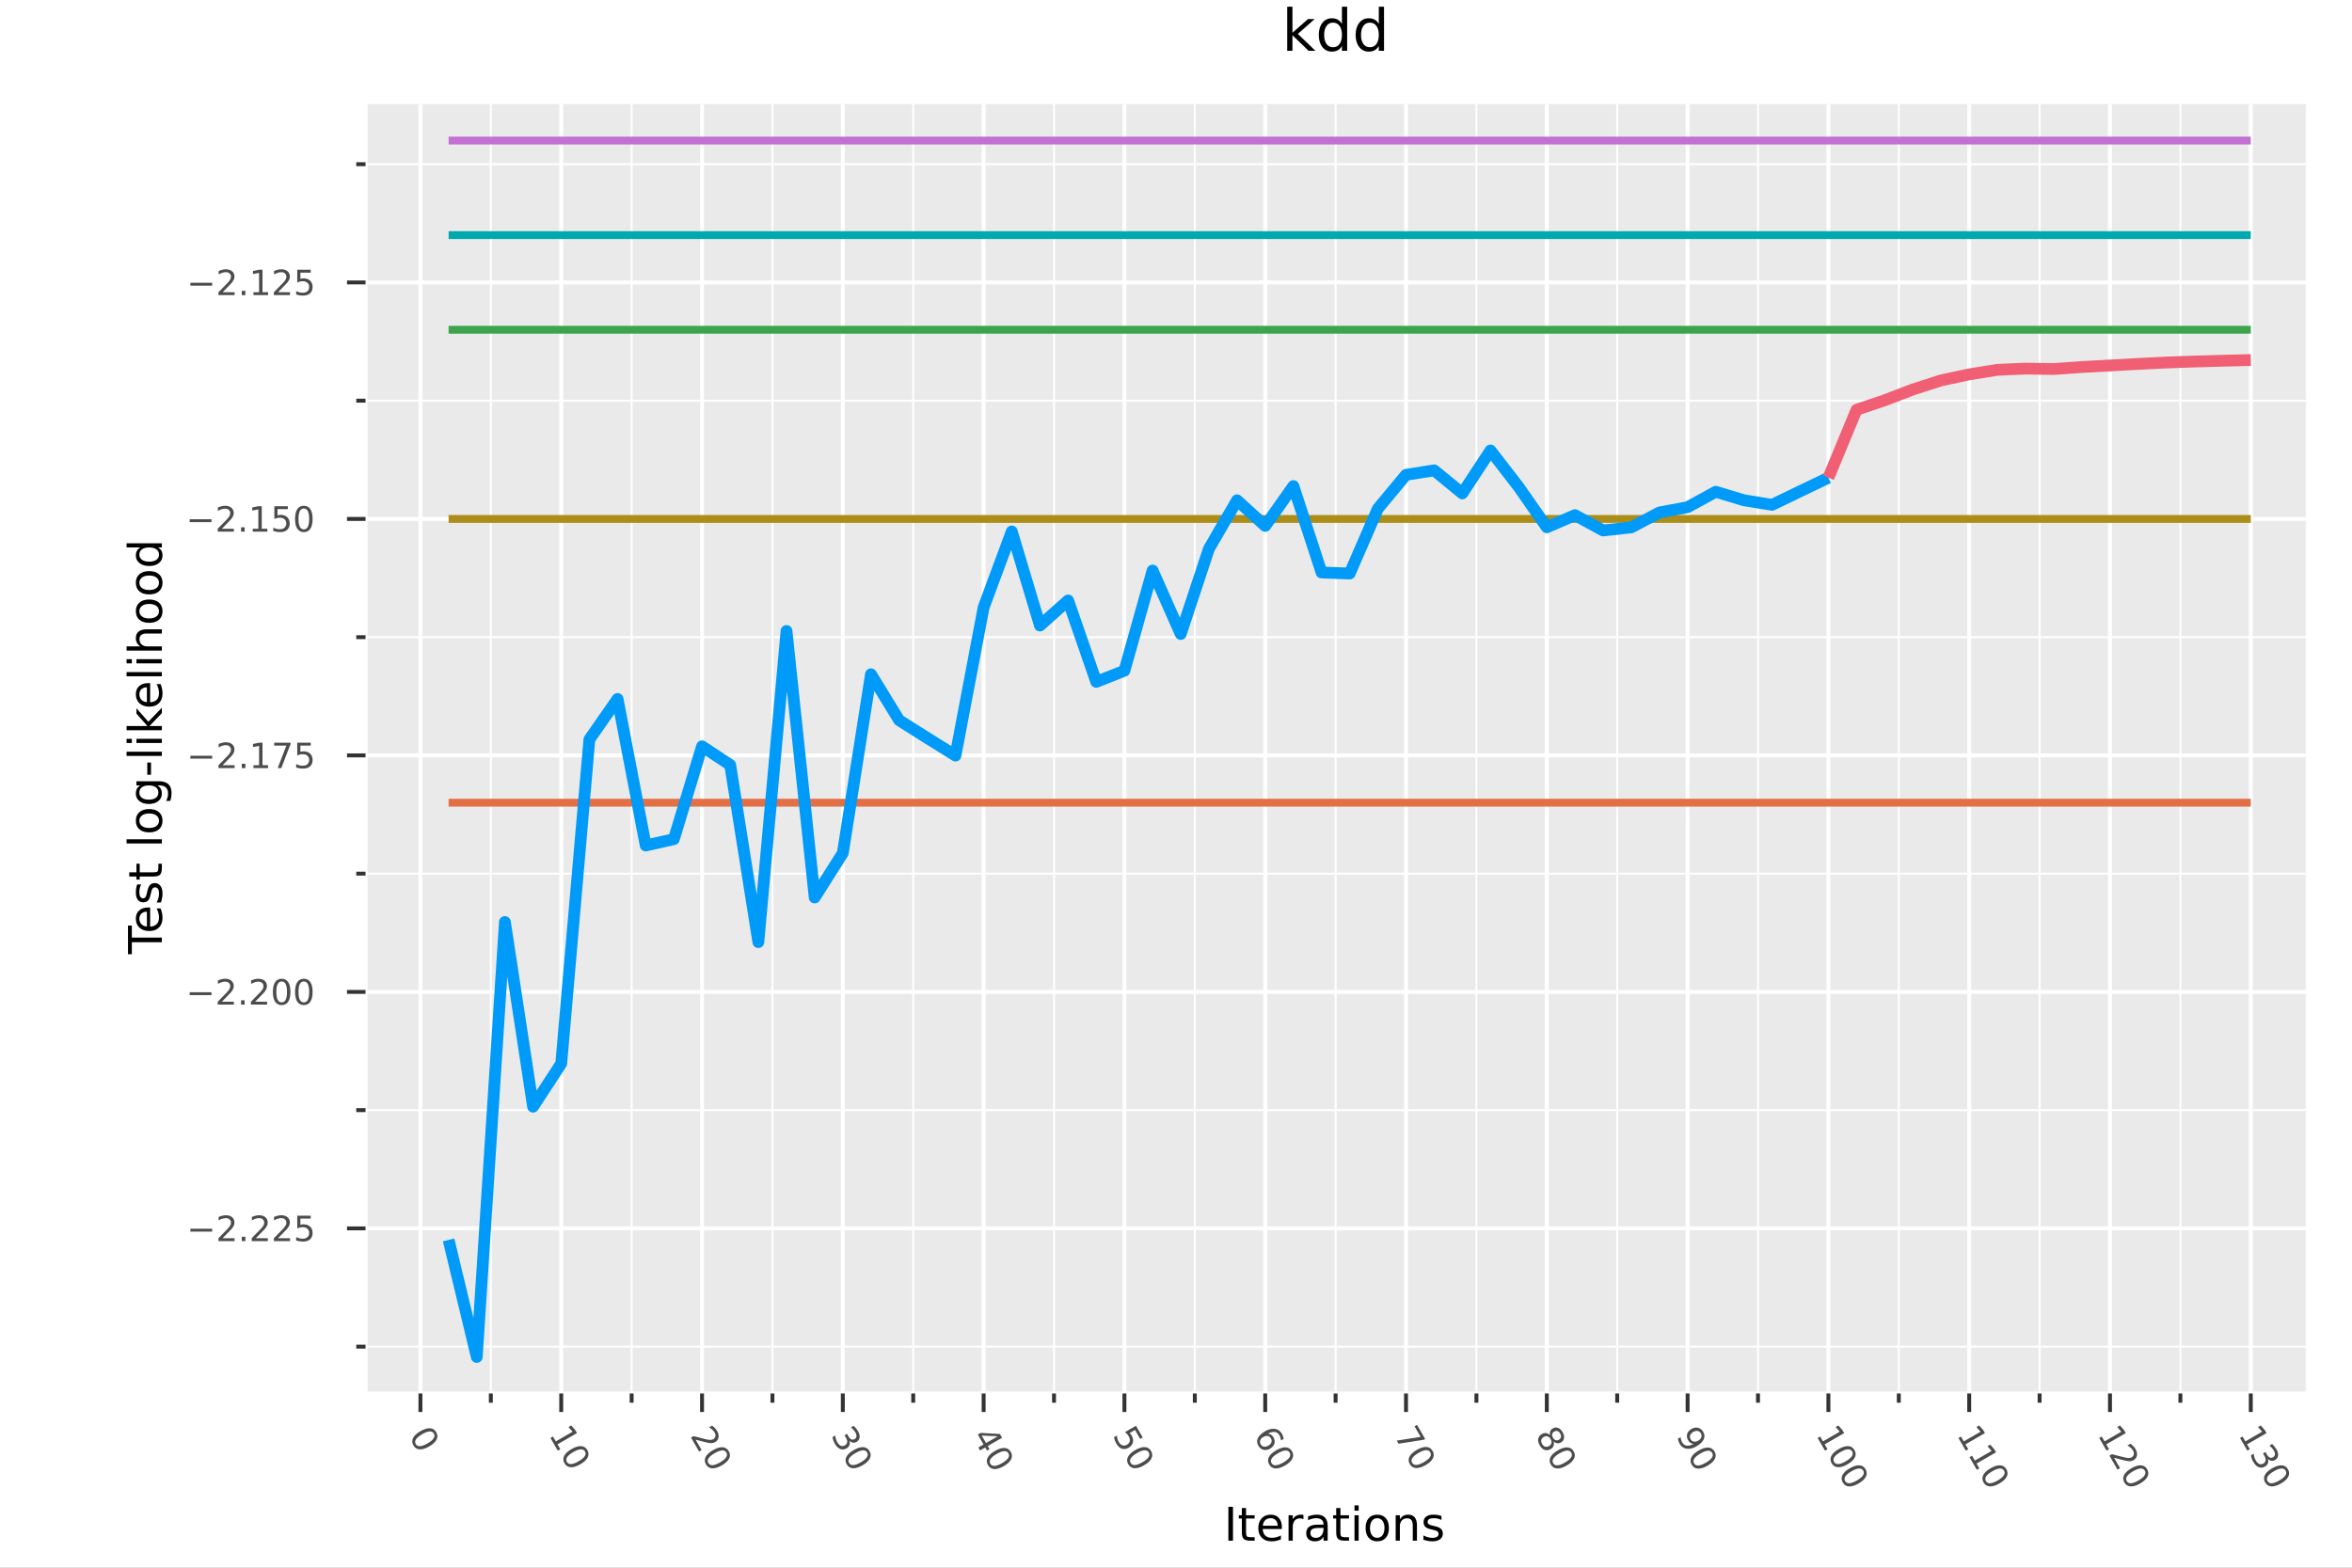 <?xml version="1.0" encoding="utf-8"?>
<svg xmlns="http://www.w3.org/2000/svg" xmlns:xlink="http://www.w3.org/1999/xlink" width="600" height="400" viewBox="0 0 2400 1600">
<rect x="0" y="0" width="2400" height="1600" fill="#808080" stroke="none"/>
<defs>
  <clipPath id="clip130">
    <rect x="0" y="0" width="2400" height="1600"/>
  </clipPath>
</defs>
<path clip-path="url(#clip130)" d="
M0 1600 L2400 1600 L2400 0 L0 0  Z
  " fill="#ffffff" fill-rule="evenodd" fill-opacity="1"/>
<defs>
  <clipPath id="clip131">
    <rect x="480" y="0" width="1681" height="1600"/>
  </clipPath>
</defs>
<path clip-path="url(#clip130)" d="
M372.987 1422.18 L2352.76 1422.18 L2352.76 106.192 L372.987 106.192  Z
  " fill="#eaeaea" fill-rule="evenodd" fill-opacity="1"/>
<defs>
  <clipPath id="clip132">
    <rect x="372" y="106" width="1981" height="1317"/>
  </clipPath>
</defs>
<polyline clip-path="url(#clip132)" style="stroke:#ffffff; stroke-linecap:butt; stroke-linejoin:round; stroke-width:4; stroke-opacity:1; fill:none" points="
  429.018,1422.18 429.018,106.192 
  "/>
<polyline clip-path="url(#clip132)" style="stroke:#ffffff; stroke-linecap:butt; stroke-linejoin:round; stroke-width:4; stroke-opacity:1; fill:none" points="
  572.688,1422.18 572.688,106.192 
  "/>
<polyline clip-path="url(#clip132)" style="stroke:#ffffff; stroke-linecap:butt; stroke-linejoin:round; stroke-width:4; stroke-opacity:1; fill:none" points="
  716.358,1422.18 716.358,106.192 
  "/>
<polyline clip-path="url(#clip132)" style="stroke:#ffffff; stroke-linecap:butt; stroke-linejoin:round; stroke-width:4; stroke-opacity:1; fill:none" points="
  860.027,1422.18 860.027,106.192 
  "/>
<polyline clip-path="url(#clip132)" style="stroke:#ffffff; stroke-linecap:butt; stroke-linejoin:round; stroke-width:4; stroke-opacity:1; fill:none" points="
  1003.7,1422.18 1003.7,106.192 
  "/>
<polyline clip-path="url(#clip132)" style="stroke:#ffffff; stroke-linecap:butt; stroke-linejoin:round; stroke-width:4; stroke-opacity:1; fill:none" points="
  1147.37,1422.18 1147.37,106.192 
  "/>
<polyline clip-path="url(#clip132)" style="stroke:#ffffff; stroke-linecap:butt; stroke-linejoin:round; stroke-width:4; stroke-opacity:1; fill:none" points="
  1291.04,1422.18 1291.04,106.192 
  "/>
<polyline clip-path="url(#clip132)" style="stroke:#ffffff; stroke-linecap:butt; stroke-linejoin:round; stroke-width:4; stroke-opacity:1; fill:none" points="
  1434.71,1422.18 1434.71,106.192 
  "/>
<polyline clip-path="url(#clip132)" style="stroke:#ffffff; stroke-linecap:butt; stroke-linejoin:round; stroke-width:4; stroke-opacity:1; fill:none" points="
  1578.38,1422.18 1578.38,106.192 
  "/>
<polyline clip-path="url(#clip132)" style="stroke:#ffffff; stroke-linecap:butt; stroke-linejoin:round; stroke-width:4; stroke-opacity:1; fill:none" points="
  1722.05,1422.18 1722.05,106.192 
  "/>
<polyline clip-path="url(#clip132)" style="stroke:#ffffff; stroke-linecap:butt; stroke-linejoin:round; stroke-width:4; stroke-opacity:1; fill:none" points="
  1865.72,1422.18 1865.72,106.192 
  "/>
<polyline clip-path="url(#clip132)" style="stroke:#ffffff; stroke-linecap:butt; stroke-linejoin:round; stroke-width:4; stroke-opacity:1; fill:none" points="
  2009.39,1422.18 2009.39,106.192 
  "/>
<polyline clip-path="url(#clip132)" style="stroke:#ffffff; stroke-linecap:butt; stroke-linejoin:round; stroke-width:4; stroke-opacity:1; fill:none" points="
  2153.05,1422.18 2153.05,106.192 
  "/>
<polyline clip-path="url(#clip132)" style="stroke:#ffffff; stroke-linecap:butt; stroke-linejoin:round; stroke-width:4; stroke-opacity:1; fill:none" points="
  2296.72,1422.18 2296.72,106.192 
  "/>
<polyline clip-path="url(#clip132)" style="stroke:#ffffff; stroke-linecap:butt; stroke-linejoin:round; stroke-width:2; stroke-opacity:1; fill:none" points="
  500.853,1422.18 500.853,106.192 
  "/>
<polyline clip-path="url(#clip132)" style="stroke:#ffffff; stroke-linecap:butt; stroke-linejoin:round; stroke-width:2; stroke-opacity:1; fill:none" points="
  644.523,1422.18 644.523,106.192 
  "/>
<polyline clip-path="url(#clip132)" style="stroke:#ffffff; stroke-linecap:butt; stroke-linejoin:round; stroke-width:2; stroke-opacity:1; fill:none" points="
  788.193,1422.18 788.193,106.192 
  "/>
<polyline clip-path="url(#clip132)" style="stroke:#ffffff; stroke-linecap:butt; stroke-linejoin:round; stroke-width:2; stroke-opacity:1; fill:none" points="
  931.862,1422.18 931.862,106.192 
  "/>
<polyline clip-path="url(#clip132)" style="stroke:#ffffff; stroke-linecap:butt; stroke-linejoin:round; stroke-width:2; stroke-opacity:1; fill:none" points="
  1075.53,1422.18 1075.53,106.192 
  "/>
<polyline clip-path="url(#clip132)" style="stroke:#ffffff; stroke-linecap:butt; stroke-linejoin:round; stroke-width:2; stroke-opacity:1; fill:none" points="
  1219.2,1422.18 1219.2,106.192 
  "/>
<polyline clip-path="url(#clip132)" style="stroke:#ffffff; stroke-linecap:butt; stroke-linejoin:round; stroke-width:2; stroke-opacity:1; fill:none" points="
  1362.87,1422.18 1362.87,106.192 
  "/>
<polyline clip-path="url(#clip132)" style="stroke:#ffffff; stroke-linecap:butt; stroke-linejoin:round; stroke-width:2; stroke-opacity:1; fill:none" points="
  1506.54,1422.18 1506.54,106.192 
  "/>
<polyline clip-path="url(#clip132)" style="stroke:#ffffff; stroke-linecap:butt; stroke-linejoin:round; stroke-width:2; stroke-opacity:1; fill:none" points="
  1650.21,1422.18 1650.21,106.192 
  "/>
<polyline clip-path="url(#clip132)" style="stroke:#ffffff; stroke-linecap:butt; stroke-linejoin:round; stroke-width:2; stroke-opacity:1; fill:none" points="
  1793.88,1422.18 1793.88,106.192 
  "/>
<polyline clip-path="url(#clip132)" style="stroke:#ffffff; stroke-linecap:butt; stroke-linejoin:round; stroke-width:2; stroke-opacity:1; fill:none" points="
  1937.55,1422.18 1937.55,106.192 
  "/>
<polyline clip-path="url(#clip132)" style="stroke:#ffffff; stroke-linecap:butt; stroke-linejoin:round; stroke-width:2; stroke-opacity:1; fill:none" points="
  2081.22,1422.18 2081.22,106.192 
  "/>
<polyline clip-path="url(#clip132)" style="stroke:#ffffff; stroke-linecap:butt; stroke-linejoin:round; stroke-width:2; stroke-opacity:1; fill:none" points="
  2224.89,1422.18 2224.89,106.192 
  "/>
<polyline clip-path="url(#clip130)" style="stroke:#ffffff; stroke-linecap:butt; stroke-linejoin:round; stroke-width:4; stroke-opacity:1; fill:none" points="
  372.987,1422.18 2352.76,1422.18 
  "/>
<polyline clip-path="url(#clip130)" style="stroke:#333333; stroke-linecap:butt; stroke-linejoin:round; stroke-width:4; stroke-opacity:1; fill:none" points="
  429.018,1422.18 429.018,1441.07 
  "/>
<polyline clip-path="url(#clip130)" style="stroke:#333333; stroke-linecap:butt; stroke-linejoin:round; stroke-width:4; stroke-opacity:1; fill:none" points="
  572.688,1422.18 572.688,1441.07 
  "/>
<polyline clip-path="url(#clip130)" style="stroke:#333333; stroke-linecap:butt; stroke-linejoin:round; stroke-width:4; stroke-opacity:1; fill:none" points="
  716.358,1422.18 716.358,1441.07 
  "/>
<polyline clip-path="url(#clip130)" style="stroke:#333333; stroke-linecap:butt; stroke-linejoin:round; stroke-width:4; stroke-opacity:1; fill:none" points="
  860.027,1422.18 860.027,1441.07 
  "/>
<polyline clip-path="url(#clip130)" style="stroke:#333333; stroke-linecap:butt; stroke-linejoin:round; stroke-width:4; stroke-opacity:1; fill:none" points="
  1003.7,1422.18 1003.7,1441.07 
  "/>
<polyline clip-path="url(#clip130)" style="stroke:#333333; stroke-linecap:butt; stroke-linejoin:round; stroke-width:4; stroke-opacity:1; fill:none" points="
  1147.37,1422.18 1147.37,1441.07 
  "/>
<polyline clip-path="url(#clip130)" style="stroke:#333333; stroke-linecap:butt; stroke-linejoin:round; stroke-width:4; stroke-opacity:1; fill:none" points="
  1291.04,1422.18 1291.04,1441.07 
  "/>
<polyline clip-path="url(#clip130)" style="stroke:#333333; stroke-linecap:butt; stroke-linejoin:round; stroke-width:4; stroke-opacity:1; fill:none" points="
  1434.71,1422.18 1434.71,1441.07 
  "/>
<polyline clip-path="url(#clip130)" style="stroke:#333333; stroke-linecap:butt; stroke-linejoin:round; stroke-width:4; stroke-opacity:1; fill:none" points="
  1578.38,1422.18 1578.38,1441.07 
  "/>
<polyline clip-path="url(#clip130)" style="stroke:#333333; stroke-linecap:butt; stroke-linejoin:round; stroke-width:4; stroke-opacity:1; fill:none" points="
  1722.05,1422.18 1722.05,1441.07 
  "/>
<polyline clip-path="url(#clip130)" style="stroke:#333333; stroke-linecap:butt; stroke-linejoin:round; stroke-width:4; stroke-opacity:1; fill:none" points="
  1865.72,1422.18 1865.72,1441.07 
  "/>
<polyline clip-path="url(#clip130)" style="stroke:#333333; stroke-linecap:butt; stroke-linejoin:round; stroke-width:4; stroke-opacity:1; fill:none" points="
  2009.39,1422.18 2009.39,1441.07 
  "/>
<polyline clip-path="url(#clip130)" style="stroke:#333333; stroke-linecap:butt; stroke-linejoin:round; stroke-width:4; stroke-opacity:1; fill:none" points="
  2153.05,1422.18 2153.05,1441.07 
  "/>
<polyline clip-path="url(#clip130)" style="stroke:#333333; stroke-linecap:butt; stroke-linejoin:round; stroke-width:4; stroke-opacity:1; fill:none" points="
  2296.72,1422.18 2296.72,1441.07 
  "/>
<polyline clip-path="url(#clip130)" style="stroke:#333333; stroke-linecap:butt; stroke-linejoin:round; stroke-width:4; stroke-opacity:1; fill:none" points="
  500.853,1422.18 500.853,1431.63 
  "/>
<polyline clip-path="url(#clip130)" style="stroke:#333333; stroke-linecap:butt; stroke-linejoin:round; stroke-width:4; stroke-opacity:1; fill:none" points="
  644.523,1422.18 644.523,1431.63 
  "/>
<polyline clip-path="url(#clip130)" style="stroke:#333333; stroke-linecap:butt; stroke-linejoin:round; stroke-width:4; stroke-opacity:1; fill:none" points="
  788.193,1422.18 788.193,1431.63 
  "/>
<polyline clip-path="url(#clip130)" style="stroke:#333333; stroke-linecap:butt; stroke-linejoin:round; stroke-width:4; stroke-opacity:1; fill:none" points="
  931.862,1422.18 931.862,1431.63 
  "/>
<polyline clip-path="url(#clip130)" style="stroke:#333333; stroke-linecap:butt; stroke-linejoin:round; stroke-width:4; stroke-opacity:1; fill:none" points="
  1075.53,1422.18 1075.53,1431.63 
  "/>
<polyline clip-path="url(#clip130)" style="stroke:#333333; stroke-linecap:butt; stroke-linejoin:round; stroke-width:4; stroke-opacity:1; fill:none" points="
  1219.2,1422.18 1219.2,1431.63 
  "/>
<polyline clip-path="url(#clip130)" style="stroke:#333333; stroke-linecap:butt; stroke-linejoin:round; stroke-width:4; stroke-opacity:1; fill:none" points="
  1362.87,1422.18 1362.87,1431.63 
  "/>
<polyline clip-path="url(#clip130)" style="stroke:#333333; stroke-linecap:butt; stroke-linejoin:round; stroke-width:4; stroke-opacity:1; fill:none" points="
  1506.54,1422.18 1506.54,1431.63 
  "/>
<polyline clip-path="url(#clip130)" style="stroke:#333333; stroke-linecap:butt; stroke-linejoin:round; stroke-width:4; stroke-opacity:1; fill:none" points="
  1650.21,1422.18 1650.21,1431.63 
  "/>
<polyline clip-path="url(#clip130)" style="stroke:#333333; stroke-linecap:butt; stroke-linejoin:round; stroke-width:4; stroke-opacity:1; fill:none" points="
  1793.88,1422.18 1793.88,1431.63 
  "/>
<polyline clip-path="url(#clip130)" style="stroke:#333333; stroke-linecap:butt; stroke-linejoin:round; stroke-width:4; stroke-opacity:1; fill:none" points="
  1937.55,1422.18 1937.55,1431.63 
  "/>
<polyline clip-path="url(#clip130)" style="stroke:#333333; stroke-linecap:butt; stroke-linejoin:round; stroke-width:4; stroke-opacity:1; fill:none" points="
  2081.22,1422.18 2081.22,1431.63 
  "/>
<polyline clip-path="url(#clip130)" style="stroke:#333333; stroke-linecap:butt; stroke-linejoin:round; stroke-width:4; stroke-opacity:1; fill:none" points="
  2224.89,1422.18 2224.89,1431.63 
  "/>
<path clip-path="url(#clip130)" d="M442.721 1463.13 Q441.367 1460.78 438.366 1460.93 Q435.389 1461.09 430.758 1463.76 Q426.142 1466.43 424.504 1468.94 Q422.889 1471.45 424.243 1473.8 Q425.606 1476.16 428.584 1476 Q431.585 1475.85 436.201 1473.19 Q440.831 1470.52 442.446 1468 Q444.084 1465.49 442.721 1463.13 M445.127 1461.74 Q447.306 1465.51 445.46 1469.23 Q443.637 1472.94 437.954 1476.23 Q432.286 1479.5 428.139 1479.23 Q424.017 1478.96 421.838 1475.19 Q419.659 1471.41 421.481 1467.69 Q423.328 1463.98 428.996 1460.71 Q434.679 1457.43 438.802 1457.69 Q442.948 1457.97 445.127 1461.74 Z" fill="#4c4c4c" fill-rule="evenodd" fill-opacity="1" /><path clip-path="url(#clip130)" d="M564.272 1466.14 L567.137 1471.1 L584.262 1461.21 L580.063 1456.44 L582.829 1454.84 L587.011 1459.58 L588.764 1462.62 L568.873 1474.11 L571.737 1479.07 L569.181 1480.54 L561.716 1467.61 L564.272 1466.14 Z" fill="#4c4c4c" fill-rule="evenodd" fill-opacity="1" /><path clip-path="url(#clip130)" d="M596.921 1481.37 Q595.566 1479.02 592.565 1479.17 Q589.588 1479.33 584.957 1482 Q580.341 1484.66 578.703 1487.17 Q577.088 1489.69 578.443 1492.04 Q579.805 1494.4 582.783 1494.24 Q585.784 1494.09 590.4 1491.43 Q595.031 1488.75 596.645 1486.24 Q598.283 1483.73 596.921 1481.37 M599.326 1479.98 Q601.505 1483.75 599.659 1487.46 Q597.836 1491.18 592.153 1494.46 Q586.485 1497.74 582.338 1497.46 Q578.216 1497.2 576.037 1493.42 Q573.858 1489.65 575.681 1485.93 Q577.527 1482.22 583.195 1478.95 Q588.878 1475.67 593.001 1475.93 Q597.147 1476.2 599.326 1479.98 Z" fill="#4c4c4c" fill-rule="evenodd" fill-opacity="1" /><path clip-path="url(#clip130)" d="M709.799 1469.35 L715.919 1479.95 L713.363 1481.43 L705.134 1467.18 L707.69 1465.7 Q710.477 1466.4 715.203 1467.64 Q719.953 1468.89 721.267 1469.15 Q723.748 1469.66 725.206 1469.58 Q726.687 1469.51 727.785 1468.87 Q729.574 1467.84 729.972 1465.93 Q730.379 1464.03 729.216 1462.01 Q728.391 1460.59 726.975 1459.28 Q725.568 1457.99 723.519 1456.76 L726.586 1454.99 Q728.381 1456.4 729.677 1457.78 Q730.973 1459.15 731.737 1460.48 Q733.751 1463.97 733.205 1467.05 Q732.659 1470.13 729.742 1471.81 Q728.359 1472.61 726.807 1472.81 Q725.279 1473.01 722.805 1472.61 Q722.152 1472.49 718.899 1471.68 Q715.661 1470.86 709.799 1469.35 Z" fill="#4c4c4c" fill-rule="evenodd" fill-opacity="1" /><path clip-path="url(#clip130)" d="M741.241 1482.49 Q739.887 1480.15 736.886 1480.3 Q733.909 1480.45 729.278 1483.13 Q724.662 1485.79 723.024 1488.3 Q721.409 1490.82 722.763 1493.16 Q724.126 1495.52 727.104 1495.37 Q730.105 1495.22 734.721 1492.55 Q739.351 1489.88 740.966 1487.36 Q742.604 1484.86 741.241 1482.49 M743.647 1481.11 Q745.826 1484.88 743.98 1488.59 Q742.157 1492.31 736.474 1495.59 Q730.806 1498.86 726.659 1498.59 Q722.536 1498.33 720.358 1494.55 Q718.179 1490.78 720.001 1487.06 Q721.847 1483.35 727.516 1480.08 Q733.199 1476.79 737.322 1477.06 Q741.468 1477.33 743.647 1481.11 Z" fill="#4c4c4c" fill-rule="evenodd" fill-opacity="1" /><path clip-path="url(#clip130)" d="M866.766 1470.34 Q867.559 1472.79 866.789 1474.86 Q866.027 1476.94 863.862 1478.19 Q860.539 1480.11 857.401 1478.87 Q854.262 1477.64 851.831 1473.43 Q851.015 1472.01 850.433 1470.35 Q849.844 1468.7 849.48 1466.79 L852.412 1465.09 Q852.405 1466.78 852.897 1468.5 Q853.389 1470.22 854.335 1471.86 Q855.984 1474.72 857.971 1475.56 Q859.967 1476.41 862.117 1475.17 Q864.102 1474.02 864.407 1471.98 Q864.736 1469.95 863.304 1467.47 L861.793 1464.85 L864.289 1463.41 L865.869 1466.14 Q867.163 1468.38 868.735 1469.06 Q870.323 1469.73 872.007 1468.76 Q873.736 1467.76 873.941 1465.99 Q874.171 1464.24 872.851 1461.95 Q872.131 1460.71 871.035 1459.43 Q869.94 1458.16 868.379 1456.78 L871.085 1455.21 Q872.565 1456.67 873.673 1458.03 Q874.791 1459.41 875.563 1460.75 Q877.56 1464.21 877.144 1467.13 Q876.744 1470.05 874.068 1471.6 Q872.203 1472.67 870.294 1472.35 Q868.4 1472.02 866.766 1470.34 Z" fill="#4c4c4c" fill-rule="evenodd" fill-opacity="1" /><path clip-path="url(#clip130)" d="M884.859 1482.4 Q883.505 1480.06 880.504 1480.21 Q877.526 1480.36 872.895 1483.04 Q868.28 1485.7 866.641 1488.21 Q865.027 1490.73 866.381 1493.07 Q867.744 1495.43 870.721 1495.28 Q873.722 1495.13 878.338 1492.46 Q882.969 1489.79 884.584 1487.27 Q886.222 1484.76 884.859 1482.4 M887.265 1481.02 Q889.443 1484.79 887.597 1488.5 Q885.775 1492.22 880.092 1495.5 Q874.423 1498.77 870.277 1498.5 Q866.154 1498.24 863.975 1494.46 Q861.797 1490.69 863.619 1486.97 Q865.465 1483.26 871.133 1479.98 Q876.817 1476.7 880.939 1476.97 Q885.086 1477.24 887.265 1481.02 Z" fill="#4c4c4c" fill-rule="evenodd" fill-opacity="1" /><path clip-path="url(#clip130)" d="M1018.13 1465.88 L1001.72 1465.13 L1006.14 1472.8 L1018.13 1465.88 M1020.31 1463.55 L1022.52 1467.37 L1007.89 1475.82 L1009.74 1479.02 L1007.21 1480.48 L1005.36 1477.28 L1000.07 1480.33 L998.324 1477.31 L1003.62 1474.25 L997.766 1464.12 L1000.7 1462.43 L1020.31 1463.55 Z" fill="#4c4c4c" fill-rule="evenodd" fill-opacity="1" /><path clip-path="url(#clip130)" d="M1029.01 1483.25 Q1027.66 1480.9 1024.66 1481.05 Q1021.68 1481.21 1017.05 1483.88 Q1012.44 1486.54 1010.8 1489.05 Q1009.18 1491.57 1010.54 1493.91 Q1011.9 1496.28 1014.88 1496.12 Q1017.88 1495.97 1022.49 1493.31 Q1027.12 1490.63 1028.74 1488.12 Q1030.38 1485.61 1029.01 1483.25 M1031.42 1481.86 Q1033.6 1485.63 1031.75 1489.34 Q1029.93 1493.06 1024.25 1496.34 Q1018.58 1499.62 1014.43 1499.34 Q1010.31 1499.08 1008.13 1495.3 Q1005.95 1491.53 1007.77 1487.81 Q1009.62 1484.1 1015.29 1480.83 Q1020.97 1477.55 1025.1 1477.81 Q1029.24 1478.08 1031.42 1481.86 Z" fill="#4c4c4c" fill-rule="evenodd" fill-opacity="1" /><path clip-path="url(#clip130)" d="M1159.14 1455.16 L1166.02 1467.09 L1163.47 1468.56 L1158.19 1459.42 L1152.68 1462.6 Q1153.29 1463.13 1153.78 1463.73 Q1154.28 1464.32 1154.66 1464.98 Q1156.83 1468.74 1156.04 1472.13 Q1155.25 1475.51 1151.73 1477.54 Q1148.11 1479.63 1144.79 1478.54 Q1141.49 1477.44 1139.12 1473.34 Q1138.3 1471.92 1137.69 1470.31 Q1137.09 1468.71 1136.67 1466.87 L1139.72 1465.11 Q1139.77 1466.89 1140.24 1468.54 Q1140.71 1470.19 1141.64 1471.8 Q1143.14 1474.4 1145.39 1475.13 Q1147.63 1475.86 1149.98 1474.51 Q1152.32 1473.15 1152.81 1470.84 Q1153.31 1468.53 1151.8 1465.93 Q1151.1 1464.72 1150.13 1463.65 Q1149.16 1462.61 1147.86 1461.67 L1159.14 1455.16 Z" fill="#4c4c4c" fill-rule="evenodd" fill-opacity="1" /><path clip-path="url(#clip130)" d="M1172.18 1482.37 Q1170.83 1480.03 1167.83 1480.18 Q1164.85 1480.33 1160.22 1483.01 Q1155.6 1485.67 1153.96 1488.18 Q1152.35 1490.7 1153.7 1493.04 Q1155.07 1495.4 1158.04 1495.25 Q1161.04 1495.1 1165.66 1492.43 Q1170.29 1489.76 1171.91 1487.24 Q1173.54 1484.73 1172.18 1482.37 M1174.59 1480.99 Q1176.77 1484.76 1174.92 1488.47 Q1173.1 1492.19 1167.41 1495.47 Q1161.75 1498.74 1157.6 1498.47 Q1153.48 1498.21 1151.3 1494.43 Q1149.12 1490.66 1150.94 1486.94 Q1152.79 1483.23 1158.46 1479.95 Q1164.14 1476.67 1168.26 1476.94 Q1172.41 1477.21 1174.59 1480.99 Z" fill="#4c4c4c" fill-rule="evenodd" fill-opacity="1" /><path clip-path="url(#clip130)" d="M1296.87 1468.01 Q1295.69 1465.97 1293.6 1465.57 Q1291.52 1465.19 1289.08 1466.6 Q1286.66 1467.99 1285.93 1470 Q1285.23 1472.01 1286.41 1474.05 Q1287.59 1476.1 1289.67 1476.48 Q1291.78 1476.87 1294.2 1475.47 Q1296.64 1474.06 1297.34 1472.05 Q1298.05 1470.06 1296.87 1468.01 M1309.87 1468.55 L1307.11 1470.14 Q1306.99 1468.69 1306.6 1467.35 Q1306.21 1466.03 1305.55 1464.89 Q1303.82 1461.88 1300.87 1461.46 Q1297.93 1461.05 1293.69 1463.19 Q1295.51 1463.33 1296.98 1464.26 Q1298.45 1465.19 1299.38 1466.8 Q1301.34 1470.19 1300.41 1473.33 Q1299.5 1476.48 1295.96 1478.52 Q1292.51 1480.52 1289.24 1479.68 Q1285.97 1478.84 1284 1475.44 Q1281.76 1471.55 1283.54 1467.77 Q1285.35 1463.98 1291.01 1460.71 Q1296.34 1457.64 1300.95 1458.34 Q1305.58 1459.03 1308.04 1463.29 Q1308.7 1464.43 1309.14 1465.72 Q1309.59 1467.02 1309.87 1468.55 Z" fill="#4c4c4c" fill-rule="evenodd" fill-opacity="1" /><path clip-path="url(#clip130)" d="M1315.98 1482.6 Q1314.63 1480.25 1311.63 1480.4 Q1308.65 1480.56 1304.02 1483.23 Q1299.4 1485.9 1297.76 1488.41 Q1296.15 1490.92 1297.5 1493.27 Q1298.87 1495.63 1301.84 1495.47 Q1304.84 1495.32 1309.46 1492.66 Q1314.09 1489.99 1315.71 1487.47 Q1317.34 1484.96 1315.98 1482.6 M1318.39 1481.21 Q1320.57 1484.98 1318.72 1488.7 Q1316.9 1492.42 1311.21 1495.7 Q1305.55 1498.97 1301.4 1498.7 Q1297.28 1498.43 1295.1 1494.66 Q1292.92 1490.88 1294.74 1487.16 Q1296.59 1483.45 1302.26 1480.18 Q1307.94 1476.9 1312.06 1477.16 Q1316.21 1477.44 1318.39 1481.21 Z" fill="#4c4c4c" fill-rule="evenodd" fill-opacity="1" /><path clip-path="url(#clip130)" d="M1445.93 1454.22 L1454.26 1468.65 L1452.97 1469.4 L1427.11 1473.46 L1425.28 1470.29 L1449.6 1466.47 L1443.37 1455.69 L1445.93 1454.22 Z" fill="#4c4c4c" fill-rule="evenodd" fill-opacity="1" /><path clip-path="url(#clip130)" d="M1459.43 1482.22 Q1458.08 1479.88 1455.08 1480.03 Q1452.1 1480.18 1447.47 1482.86 Q1442.85 1485.52 1441.22 1488.03 Q1439.6 1490.55 1440.96 1492.89 Q1442.32 1495.25 1445.3 1495.1 Q1448.3 1494.95 1452.91 1492.28 Q1457.54 1489.61 1459.16 1487.09 Q1460.8 1484.58 1459.43 1482.22 M1461.84 1480.84 Q1464.02 1484.61 1462.17 1488.32 Q1460.35 1492.04 1454.67 1495.32 Q1449 1498.59 1444.85 1498.32 Q1440.73 1498.06 1438.55 1494.28 Q1436.37 1490.51 1438.19 1486.79 Q1440.04 1483.08 1445.71 1479.8 Q1451.39 1476.52 1455.51 1476.79 Q1459.66 1477.06 1461.84 1480.84 Z" fill="#4c4c4c" fill-rule="evenodd" fill-opacity="1" /><path clip-path="url(#clip130)" d="M1582.26 1468.72 Q1581.01 1466.56 1579.13 1465.98 Q1577.26 1465.41 1575.23 1466.58 Q1573.2 1467.76 1572.75 1469.66 Q1572.32 1471.57 1573.57 1473.74 Q1574.82 1475.9 1576.69 1476.48 Q1578.59 1477.05 1580.6 1475.89 Q1582.63 1474.72 1583.07 1472.8 Q1583.52 1470.9 1582.26 1468.72 M1581.8 1464.94 Q1581.15 1462.7 1581.85 1460.83 Q1582.57 1458.98 1584.49 1457.87 Q1587.18 1456.31 1589.85 1457.32 Q1592.52 1458.34 1594.45 1461.68 Q1596.39 1465.03 1595.92 1467.85 Q1595.46 1470.66 1592.77 1472.21 Q1590.85 1473.32 1588.88 1473 Q1586.91 1472.69 1585.31 1471.03 Q1586.07 1473.52 1585.28 1475.59 Q1584.51 1477.69 1582.36 1478.93 Q1579.09 1480.81 1576.19 1479.82 Q1573.3 1478.84 1571.16 1475.13 Q1569.02 1471.41 1569.61 1468.41 Q1570.2 1465.41 1573.47 1463.53 Q1575.62 1462.29 1577.82 1462.66 Q1580.02 1463.04 1581.8 1464.94 M1585.95 1461.06 Q1584.21 1462.06 1583.85 1463.71 Q1583.51 1465.37 1584.65 1467.34 Q1585.78 1469.29 1587.39 1469.83 Q1589.01 1470.38 1590.75 1469.37 Q1592.49 1468.36 1592.83 1466.69 Q1593.17 1465.02 1592.04 1463.07 Q1590.91 1461.1 1589.3 1460.57 Q1587.69 1460.05 1585.95 1461.06 Z" fill="#4c4c4c" fill-rule="evenodd" fill-opacity="1" /><path clip-path="url(#clip130)" d="M1603.36 1482.66 Q1602 1480.31 1599 1480.46 Q1596.02 1480.62 1591.39 1483.29 Q1586.78 1485.96 1585.14 1488.47 Q1583.52 1490.98 1584.88 1493.33 Q1586.24 1495.69 1589.22 1495.53 Q1592.22 1495.38 1596.83 1492.72 Q1601.47 1490.05 1603.08 1487.53 Q1604.72 1485.02 1603.36 1482.66 M1605.76 1481.27 Q1607.94 1485.04 1606.09 1488.76 Q1604.27 1492.48 1598.59 1495.76 Q1592.92 1499.03 1588.77 1498.76 Q1584.65 1498.49 1582.47 1494.72 Q1580.29 1490.94 1582.12 1487.23 Q1583.96 1483.51 1589.63 1480.24 Q1595.31 1476.96 1599.44 1477.23 Q1603.58 1477.5 1605.76 1481.27 Z" fill="#4c4c4c" fill-rule="evenodd" fill-opacity="1" /><path clip-path="url(#clip130)" d="M1712.12 1468.35 L1714.89 1466.75 Q1715.01 1468.21 1715.4 1469.55 Q1715.79 1470.88 1716.44 1472.01 Q1718.18 1475.02 1721.1 1475.43 Q1724.05 1475.86 1728.3 1473.7 Q1726.51 1473.58 1725.04 1472.64 Q1723.58 1471.7 1722.64 1470.08 Q1720.7 1466.71 1721.59 1463.57 Q1722.5 1460.43 1726.04 1458.39 Q1729.5 1456.4 1732.77 1457.23 Q1736.04 1458.07 1738 1461.47 Q1740.25 1465.36 1738.44 1469.14 Q1736.65 1472.91 1730.96 1476.2 Q1725.66 1479.26 1721.03 1478.57 Q1716.42 1477.88 1713.96 1473.62 Q1713.3 1472.48 1712.85 1471.18 Q1712.4 1469.87 1712.12 1468.35 M1725.13 1468.9 Q1726.31 1470.95 1728.39 1471.33 Q1730.49 1471.72 1732.92 1470.32 Q1735.34 1468.92 1736.05 1466.91 Q1736.77 1464.9 1735.59 1462.86 Q1734.41 1460.81 1732.3 1460.43 Q1730.22 1460.05 1727.8 1461.44 Q1725.36 1462.85 1724.65 1464.85 Q1723.95 1466.86 1725.13 1468.9 Z" fill="#4c4c4c" fill-rule="evenodd" fill-opacity="1" /><path clip-path="url(#clip130)" d="M1747.11 1482.81 Q1745.76 1480.46 1742.76 1480.61 Q1739.78 1480.77 1735.15 1483.44 Q1730.53 1486.11 1728.89 1488.62 Q1727.28 1491.13 1728.63 1493.48 Q1730 1495.84 1732.97 1495.68 Q1735.98 1495.53 1740.59 1492.87 Q1745.22 1490.2 1746.84 1487.68 Q1748.47 1485.17 1747.11 1482.81 M1749.52 1481.42 Q1751.7 1485.2 1749.85 1488.91 Q1748.03 1492.63 1742.34 1495.91 Q1736.68 1499.18 1732.53 1498.91 Q1728.41 1498.64 1726.23 1494.87 Q1724.05 1491.09 1725.87 1487.38 Q1727.72 1483.66 1733.39 1480.39 Q1739.07 1477.11 1743.19 1477.38 Q1747.34 1477.65 1749.52 1481.42 Z" fill="#4c4c4c" fill-rule="evenodd" fill-opacity="1" /><path clip-path="url(#clip130)" d="M1857.3 1466.14 L1860.16 1471.1 L1877.29 1461.21 L1873.09 1456.44 L1875.86 1454.84 L1880.04 1459.58 L1881.79 1462.62 L1861.9 1474.11 L1864.76 1479.07 L1862.21 1480.54 L1854.74 1467.61 L1857.3 1466.14 Z" fill="#4c4c4c" fill-rule="evenodd" fill-opacity="1" /><path clip-path="url(#clip130)" d="M1889.95 1481.37 Q1888.59 1479.02 1885.59 1479.17 Q1882.62 1479.33 1877.98 1482 Q1873.37 1484.66 1871.73 1487.17 Q1870.12 1489.69 1871.47 1492.04 Q1872.83 1494.4 1875.81 1494.24 Q1878.81 1494.09 1883.43 1491.43 Q1888.06 1488.75 1889.67 1486.24 Q1891.31 1483.73 1889.95 1481.37 M1892.35 1479.98 Q1894.53 1483.75 1892.69 1487.46 Q1890.86 1491.18 1885.18 1494.46 Q1879.51 1497.74 1875.37 1497.46 Q1871.24 1497.2 1869.06 1493.42 Q1866.89 1489.65 1868.71 1485.93 Q1870.55 1482.22 1876.22 1478.95 Q1881.91 1475.67 1886.03 1475.93 Q1890.17 1476.2 1892.35 1479.98 Z" fill="#4c4c4c" fill-rule="evenodd" fill-opacity="1" /><path clip-path="url(#clip130)" d="M1901.26 1500.96 Q1899.9 1498.61 1896.9 1498.76 Q1893.93 1498.92 1889.3 1501.59 Q1884.68 1504.26 1883.04 1506.76 Q1881.43 1509.28 1882.78 1511.63 Q1884.14 1513.99 1887.12 1513.83 Q1890.12 1513.68 1894.74 1511.02 Q1899.37 1508.34 1900.98 1505.83 Q1902.62 1503.32 1901.26 1500.96 M1903.66 1499.57 Q1905.84 1503.34 1904 1507.05 Q1902.17 1510.77 1896.49 1514.05 Q1890.82 1517.33 1886.68 1517.05 Q1882.55 1516.79 1880.38 1513.01 Q1878.2 1509.24 1880.02 1505.52 Q1881.86 1501.81 1887.53 1498.54 Q1893.22 1495.26 1897.34 1495.52 Q1901.49 1495.8 1903.66 1499.57 Z" fill="#4c4c4c" fill-rule="evenodd" fill-opacity="1" /><path clip-path="url(#clip130)" d="M2000.97 1466.14 L2003.83 1471.1 L2020.96 1461.21 L2016.76 1456.44 L2019.53 1454.84 L2023.71 1459.58 L2025.46 1462.62 L2005.57 1474.11 L2008.43 1479.07 L2005.88 1480.54 L1998.41 1467.61 L2000.97 1466.14 Z" fill="#4c4c4c" fill-rule="evenodd" fill-opacity="1" /><path clip-path="url(#clip130)" d="M2012.28 1485.73 L2015.14 1490.69 L2032.27 1480.8 L2028.07 1476.03 L2030.84 1474.43 L2035.02 1479.18 L2036.77 1482.21 L2016.88 1493.7 L2019.75 1498.66 L2017.19 1500.13 L2009.72 1487.2 L2012.28 1485.73 Z" fill="#4c4c4c" fill-rule="evenodd" fill-opacity="1" /><path clip-path="url(#clip130)" d="M2044.93 1500.96 Q2043.57 1498.61 2040.57 1498.76 Q2037.6 1498.92 2032.97 1501.59 Q2028.35 1504.26 2026.71 1506.76 Q2025.1 1509.28 2026.45 1511.63 Q2027.81 1513.99 2030.79 1513.83 Q2033.79 1513.68 2038.41 1511.02 Q2043.04 1508.34 2044.65 1505.83 Q2046.29 1503.32 2044.93 1500.96 M2047.33 1499.57 Q2049.51 1503.34 2047.67 1507.05 Q2045.84 1510.77 2040.16 1514.05 Q2034.49 1517.33 2030.35 1517.05 Q2026.22 1516.79 2024.04 1513.01 Q2021.87 1509.24 2023.69 1505.52 Q2025.53 1501.81 2031.2 1498.54 Q2036.89 1495.26 2041.01 1495.52 Q2045.16 1495.8 2047.33 1499.57 Z" fill="#4c4c4c" fill-rule="evenodd" fill-opacity="1" /><path clip-path="url(#clip130)" d="M2144.64 1466.14 L2147.5 1471.1 L2164.63 1461.21 L2160.43 1456.44 L2163.2 1454.84 L2167.38 1459.58 L2169.13 1462.62 L2149.24 1474.11 L2152.1 1479.07 L2149.55 1480.54 L2142.08 1467.61 L2144.64 1466.14 Z" fill="#4c4c4c" fill-rule="evenodd" fill-opacity="1" /><path clip-path="url(#clip130)" d="M2157.16 1487.82 L2163.28 1498.42 L2160.72 1499.89 L2152.49 1485.64 L2155.05 1484.16 Q2157.83 1484.86 2162.56 1486.1 Q2167.31 1487.35 2168.62 1487.61 Q2171.11 1488.12 2172.56 1488.04 Q2174.04 1487.97 2175.14 1487.34 Q2176.93 1486.3 2177.33 1484.39 Q2177.74 1482.49 2176.57 1480.48 Q2175.75 1479.05 2174.33 1477.74 Q2172.92 1476.45 2170.88 1475.23 L2173.94 1473.46 Q2175.74 1474.86 2177.03 1476.24 Q2178.33 1477.62 2179.09 1478.94 Q2181.11 1482.43 2180.56 1485.51 Q2180.02 1488.59 2177.1 1490.28 Q2175.72 1491.08 2174.16 1491.27 Q2172.64 1491.47 2170.16 1491.07 Q2169.51 1490.95 2166.26 1490.14 Q2163.02 1489.32 2157.16 1487.82 Z" fill="#4c4c4c" fill-rule="evenodd" fill-opacity="1" /><path clip-path="url(#clip130)" d="M2188.6 1500.96 Q2187.24 1498.61 2184.24 1498.76 Q2181.27 1498.92 2176.63 1501.59 Q2172.02 1504.26 2170.38 1506.76 Q2168.77 1509.28 2170.12 1511.63 Q2171.48 1513.99 2174.46 1513.83 Q2177.46 1513.68 2182.08 1511.02 Q2186.71 1508.34 2188.32 1505.83 Q2189.96 1503.32 2188.6 1500.96 M2191 1499.57 Q2193.18 1503.34 2191.34 1507.05 Q2189.51 1510.77 2183.83 1514.05 Q2178.16 1517.33 2174.02 1517.05 Q2169.89 1516.79 2167.71 1513.01 Q2165.54 1509.24 2167.36 1505.52 Q2169.2 1501.81 2174.87 1498.54 Q2180.56 1495.26 2184.68 1495.52 Q2188.83 1495.8 2191 1499.57 Z" fill="#4c4c4c" fill-rule="evenodd" fill-opacity="1" /><path clip-path="url(#clip130)" d="M2288.31 1466.14 L2291.17 1471.1 L2308.3 1461.21 L2304.1 1456.44 L2306.87 1454.84 L2311.05 1459.58 L2312.8 1462.62 L2292.91 1474.11 L2295.77 1479.07 L2293.22 1480.54 L2285.75 1467.61 L2288.31 1466.14 Z" fill="#4c4c4c" fill-rule="evenodd" fill-opacity="1" /><path clip-path="url(#clip130)" d="M2314.18 1488.89 Q2314.97 1491.34 2314.2 1493.41 Q2313.44 1495.49 2311.27 1496.74 Q2307.95 1498.66 2304.81 1497.43 Q2301.67 1496.19 2299.24 1491.98 Q2298.42 1490.57 2297.84 1488.9 Q2297.25 1487.25 2296.89 1485.34 L2299.82 1483.65 Q2299.81 1485.34 2300.31 1487.06 Q2300.8 1488.78 2301.74 1490.41 Q2303.39 1493.27 2305.38 1494.11 Q2307.38 1494.96 2309.53 1493.72 Q2311.51 1492.57 2311.82 1490.53 Q2312.15 1488.5 2310.71 1486.02 L2309.2 1483.4 L2311.7 1481.96 L2313.28 1484.7 Q2314.57 1486.94 2316.14 1487.61 Q2317.73 1488.28 2319.42 1487.31 Q2321.15 1486.31 2321.35 1484.55 Q2321.58 1482.79 2320.26 1480.51 Q2319.54 1479.26 2318.44 1477.99 Q2317.35 1476.71 2315.79 1475.33 L2318.49 1473.77 Q2319.97 1475.22 2321.08 1476.58 Q2322.2 1477.96 2322.97 1479.3 Q2324.97 1482.76 2324.55 1485.69 Q2324.15 1488.6 2321.48 1490.15 Q2319.61 1491.22 2317.7 1490.9 Q2315.81 1490.57 2314.18 1488.89 Z" fill="#4c4c4c" fill-rule="evenodd" fill-opacity="1" /><path clip-path="url(#clip130)" d="M2332.27 1500.96 Q2330.91 1498.61 2327.91 1498.76 Q2324.94 1498.92 2320.3 1501.59 Q2315.69 1504.26 2314.05 1506.76 Q2312.44 1509.28 2313.79 1511.63 Q2315.15 1513.99 2318.13 1513.83 Q2321.13 1513.68 2325.75 1511.02 Q2330.38 1508.34 2331.99 1505.83 Q2333.63 1503.32 2332.27 1500.96 M2334.67 1499.57 Q2336.85 1503.34 2335.01 1507.05 Q2333.18 1510.77 2327.5 1514.05 Q2321.83 1517.33 2317.69 1517.05 Q2313.56 1516.79 2311.38 1513.01 Q2309.21 1509.24 2311.03 1505.52 Q2312.87 1501.81 2318.54 1498.54 Q2324.23 1495.26 2328.35 1495.52 Q2332.49 1495.8 2334.67 1499.57 Z" fill="#4c4c4c" fill-rule="evenodd" fill-opacity="1" /><path clip-path="url(#clip130)" d="M1253.46 1537.87 L1258.14 1537.87 L1258.14 1572.43 L1253.46 1572.43 L1253.46 1537.87 Z" fill="#000000" fill-rule="evenodd" fill-opacity="1" /><path clip-path="url(#clip130)" d="M1271.47 1539.15 L1271.47 1546.51 L1280.24 1546.51 L1280.24 1549.82 L1271.47 1549.82 L1271.47 1563.89 Q1271.47 1567.06 1272.33 1567.97 Q1273.21 1568.87 1275.87 1568.87 L1280.24 1568.87 L1280.24 1572.43 L1275.87 1572.43 Q1270.94 1572.43 1269.06 1570.6 Q1267.19 1568.75 1267.19 1563.89 L1267.19 1549.82 L1264.06 1549.82 L1264.06 1546.51 L1267.19 1546.51 L1267.19 1539.15 L1271.47 1539.15 Z" fill="#000000" fill-rule="evenodd" fill-opacity="1" /><path clip-path="url(#clip130)" d="M1308.02 1558.41 L1308.02 1560.49 L1288.44 1560.49 Q1288.72 1564.89 1291.08 1567.2 Q1293.46 1569.49 1297.7 1569.49 Q1300.15 1569.49 1302.44 1568.89 Q1304.76 1568.29 1307.03 1567.09 L1307.03 1571.11 Q1304.74 1572.09 1302.33 1572.6 Q1299.92 1573.1 1297.44 1573.1 Q1291.24 1573.1 1287.61 1569.49 Q1283.99 1565.88 1283.99 1559.73 Q1283.99 1553.36 1287.42 1549.63 Q1290.87 1545.88 1296.7 1545.88 Q1301.93 1545.88 1304.97 1549.26 Q1308.02 1552.62 1308.02 1558.41 M1303.76 1557.16 Q1303.72 1553.66 1301.8 1551.58 Q1299.9 1549.49 1296.75 1549.49 Q1293.18 1549.49 1291.03 1551.51 Q1288.9 1553.52 1288.58 1557.18 L1303.76 1557.16 Z" fill="#000000" fill-rule="evenodd" fill-opacity="1" /><path clip-path="url(#clip130)" d="M1330.04 1550.49 Q1329.32 1550.07 1328.46 1549.89 Q1327.63 1549.68 1326.61 1549.68 Q1323 1549.68 1321.05 1552.04 Q1319.13 1554.38 1319.13 1558.78 L1319.13 1572.43 L1314.85 1572.43 L1314.85 1546.51 L1319.13 1546.51 L1319.13 1550.54 Q1320.48 1548.17 1322.63 1547.04 Q1324.78 1545.88 1327.86 1545.88 Q1328.3 1545.88 1328.83 1545.95 Q1329.36 1546 1330.01 1546.11 L1330.04 1550.49 Z" fill="#000000" fill-rule="evenodd" fill-opacity="1" /><path clip-path="url(#clip130)" d="M1346.29 1559.4 Q1341.12 1559.4 1339.13 1560.58 Q1337.14 1561.76 1337.14 1564.61 Q1337.14 1566.88 1338.62 1568.22 Q1340.13 1569.54 1342.7 1569.54 Q1346.24 1569.54 1348.37 1567.04 Q1350.52 1564.52 1350.52 1560.35 L1350.52 1559.4 L1346.29 1559.4 M1354.78 1557.64 L1354.78 1572.43 L1350.52 1572.43 L1350.52 1568.5 Q1349.06 1570.86 1346.89 1571.99 Q1344.71 1573.1 1341.56 1573.1 Q1337.58 1573.1 1335.22 1570.88 Q1332.88 1568.64 1332.88 1564.89 Q1332.88 1560.51 1335.8 1558.29 Q1338.74 1556.07 1344.55 1556.07 L1350.52 1556.07 L1350.52 1555.65 Q1350.52 1552.71 1348.58 1551.11 Q1346.66 1549.49 1343.16 1549.49 Q1340.94 1549.49 1338.83 1550.03 Q1336.73 1550.56 1334.78 1551.62 L1334.78 1547.69 Q1337.12 1546.79 1339.32 1546.35 Q1341.52 1545.88 1343.6 1545.88 Q1349.23 1545.88 1352 1548.8 Q1354.78 1551.72 1354.78 1557.64 Z" fill="#000000" fill-rule="evenodd" fill-opacity="1" /><path clip-path="url(#clip130)" d="M1367.77 1539.15 L1367.77 1546.51 L1376.54 1546.51 L1376.54 1549.82 L1367.77 1549.82 L1367.77 1563.89 Q1367.77 1567.06 1368.62 1567.97 Q1369.5 1568.87 1372.17 1568.87 L1376.54 1568.87 L1376.54 1572.43 L1372.17 1572.43 Q1367.23 1572.43 1365.36 1570.6 Q1363.48 1568.75 1363.48 1563.89 L1363.48 1549.82 L1360.36 1549.82 L1360.36 1546.51 L1363.48 1546.51 L1363.48 1539.15 L1367.77 1539.15 Z" fill="#000000" fill-rule="evenodd" fill-opacity="1" /><path clip-path="url(#clip130)" d="M1382.14 1546.51 L1386.4 1546.51 L1386.4 1572.43 L1382.14 1572.43 L1382.14 1546.51 M1382.14 1536.42 L1386.4 1536.42 L1386.4 1541.81 L1382.14 1541.81 L1382.14 1536.42 Z" fill="#000000" fill-rule="evenodd" fill-opacity="1" /><path clip-path="url(#clip130)" d="M1405.36 1549.49 Q1401.93 1549.49 1399.94 1552.18 Q1397.95 1554.84 1397.95 1559.49 Q1397.95 1564.15 1399.92 1566.83 Q1401.91 1569.49 1405.36 1569.49 Q1408.76 1569.49 1410.75 1566.81 Q1412.74 1564.12 1412.74 1559.49 Q1412.74 1554.89 1410.75 1552.2 Q1408.76 1549.49 1405.36 1549.49 M1405.36 1545.88 Q1410.92 1545.88 1414.09 1549.49 Q1417.26 1553.1 1417.26 1559.49 Q1417.26 1565.86 1414.09 1569.49 Q1410.92 1573.1 1405.36 1573.1 Q1399.78 1573.1 1396.61 1569.49 Q1393.46 1565.86 1393.46 1559.49 Q1393.46 1553.1 1396.61 1549.49 Q1399.78 1545.88 1405.36 1545.88 Z" fill="#000000" fill-rule="evenodd" fill-opacity="1" /><path clip-path="url(#clip130)" d="M1445.87 1556.79 L1445.87 1572.43 L1441.61 1572.43 L1441.61 1556.92 Q1441.61 1553.24 1440.17 1551.41 Q1438.74 1549.59 1435.87 1549.59 Q1432.42 1549.59 1430.43 1551.79 Q1428.44 1553.98 1428.44 1557.78 L1428.44 1572.43 L1424.16 1572.43 L1424.16 1546.51 L1428.44 1546.51 L1428.44 1550.54 Q1429.97 1548.2 1432.03 1547.04 Q1434.11 1545.88 1436.82 1545.88 Q1441.29 1545.88 1443.58 1548.66 Q1445.87 1551.41 1445.87 1556.79 Z" fill="#000000" fill-rule="evenodd" fill-opacity="1" /><path clip-path="url(#clip130)" d="M1470.89 1547.27 L1470.89 1551.3 Q1469.09 1550.37 1467.14 1549.91 Q1465.2 1549.45 1463.11 1549.45 Q1459.94 1549.45 1458.35 1550.42 Q1456.77 1551.39 1456.77 1553.34 Q1456.77 1554.82 1457.91 1555.67 Q1459.04 1556.51 1462.47 1557.27 L1463.92 1557.6 Q1468.46 1558.57 1470.36 1560.35 Q1472.28 1562.11 1472.28 1565.28 Q1472.28 1568.89 1469.41 1571 Q1466.56 1573.1 1461.56 1573.1 Q1459.48 1573.1 1457.21 1572.69 Q1454.97 1572.29 1452.47 1571.48 L1452.47 1567.09 Q1454.83 1568.31 1457.12 1568.94 Q1459.41 1569.54 1461.66 1569.54 Q1464.66 1569.54 1466.29 1568.52 Q1467.91 1567.48 1467.91 1565.6 Q1467.91 1563.87 1466.73 1562.94 Q1465.57 1562.02 1461.61 1561.16 L1460.13 1560.81 Q1456.17 1559.98 1454.41 1558.27 Q1452.65 1556.53 1452.65 1553.52 Q1452.65 1549.86 1455.24 1547.87 Q1457.84 1545.88 1462.6 1545.88 Q1464.97 1545.88 1467.05 1546.23 Q1469.13 1546.58 1470.89 1547.27 Z" fill="#000000" fill-rule="evenodd" fill-opacity="1" /><polyline clip-path="url(#clip132)" style="stroke:#ffffff; stroke-linecap:butt; stroke-linejoin:round; stroke-width:4; stroke-opacity:1; fill:none" points="
  372.987,1253.71 2352.76,1253.71 
  "/>
<polyline clip-path="url(#clip132)" style="stroke:#ffffff; stroke-linecap:butt; stroke-linejoin:round; stroke-width:4; stroke-opacity:1; fill:none" points="
  372.987,1012.35 2352.76,1012.35 
  "/>
<polyline clip-path="url(#clip132)" style="stroke:#ffffff; stroke-linecap:butt; stroke-linejoin:round; stroke-width:4; stroke-opacity:1; fill:none" points="
  372.987,770.983 2352.76,770.983 
  "/>
<polyline clip-path="url(#clip132)" style="stroke:#ffffff; stroke-linecap:butt; stroke-linejoin:round; stroke-width:4; stroke-opacity:1; fill:none" points="
  372.987,529.619 2352.76,529.619 
  "/>
<polyline clip-path="url(#clip132)" style="stroke:#ffffff; stroke-linecap:butt; stroke-linejoin:round; stroke-width:4; stroke-opacity:1; fill:none" points="
  372.987,288.255 2352.76,288.255 
  "/>
<polyline clip-path="url(#clip132)" style="stroke:#ffffff; stroke-linecap:butt; stroke-linejoin:round; stroke-width:2; stroke-opacity:1; fill:none" points="
  372.987,1374.39 2352.76,1374.39 
  "/>
<polyline clip-path="url(#clip132)" style="stroke:#ffffff; stroke-linecap:butt; stroke-linejoin:round; stroke-width:2; stroke-opacity:1; fill:none" points="
  372.987,1133.03 2352.76,1133.03 
  "/>
<polyline clip-path="url(#clip132)" style="stroke:#ffffff; stroke-linecap:butt; stroke-linejoin:round; stroke-width:2; stroke-opacity:1; fill:none" points="
  372.987,891.665 2352.76,891.665 
  "/>
<polyline clip-path="url(#clip132)" style="stroke:#ffffff; stroke-linecap:butt; stroke-linejoin:round; stroke-width:2; stroke-opacity:1; fill:none" points="
  372.987,650.301 2352.76,650.301 
  "/>
<polyline clip-path="url(#clip132)" style="stroke:#ffffff; stroke-linecap:butt; stroke-linejoin:round; stroke-width:2; stroke-opacity:1; fill:none" points="
  372.987,408.937 2352.76,408.937 
  "/>
<polyline clip-path="url(#clip132)" style="stroke:#ffffff; stroke-linecap:butt; stroke-linejoin:round; stroke-width:2; stroke-opacity:1; fill:none" points="
  372.987,167.573 2352.76,167.573 
  "/>
<polyline clip-path="url(#clip130)" style="stroke:#ffffff; stroke-linecap:butt; stroke-linejoin:round; stroke-width:4; stroke-opacity:1; fill:none" points="
  372.987,1422.18 372.987,106.192 
  "/>
<polyline clip-path="url(#clip130)" style="stroke:#333333; stroke-linecap:butt; stroke-linejoin:round; stroke-width:4; stroke-opacity:1; fill:none" points="
  372.987,1253.71 354.089,1253.71 
  "/>
<polyline clip-path="url(#clip130)" style="stroke:#333333; stroke-linecap:butt; stroke-linejoin:round; stroke-width:4; stroke-opacity:1; fill:none" points="
  372.987,1012.35 354.089,1012.35 
  "/>
<polyline clip-path="url(#clip130)" style="stroke:#333333; stroke-linecap:butt; stroke-linejoin:round; stroke-width:4; stroke-opacity:1; fill:none" points="
  372.987,770.983 354.089,770.983 
  "/>
<polyline clip-path="url(#clip130)" style="stroke:#333333; stroke-linecap:butt; stroke-linejoin:round; stroke-width:4; stroke-opacity:1; fill:none" points="
  372.987,529.619 354.089,529.619 
  "/>
<polyline clip-path="url(#clip130)" style="stroke:#333333; stroke-linecap:butt; stroke-linejoin:round; stroke-width:4; stroke-opacity:1; fill:none" points="
  372.987,288.255 354.089,288.255 
  "/>
<polyline clip-path="url(#clip130)" style="stroke:#333333; stroke-linecap:butt; stroke-linejoin:round; stroke-width:4; stroke-opacity:1; fill:none" points="
  372.987,1374.39 363.538,1374.39 
  "/>
<polyline clip-path="url(#clip130)" style="stroke:#333333; stroke-linecap:butt; stroke-linejoin:round; stroke-width:4; stroke-opacity:1; fill:none" points="
  372.987,1133.03 363.538,1133.03 
  "/>
<polyline clip-path="url(#clip130)" style="stroke:#333333; stroke-linecap:butt; stroke-linejoin:round; stroke-width:4; stroke-opacity:1; fill:none" points="
  372.987,891.665 363.538,891.665 
  "/>
<polyline clip-path="url(#clip130)" style="stroke:#333333; stroke-linecap:butt; stroke-linejoin:round; stroke-width:4; stroke-opacity:1; fill:none" points="
  372.987,650.301 363.538,650.301 
  "/>
<polyline clip-path="url(#clip130)" style="stroke:#333333; stroke-linecap:butt; stroke-linejoin:round; stroke-width:4; stroke-opacity:1; fill:none" points="
  372.987,408.937 363.538,408.937 
  "/>
<polyline clip-path="url(#clip130)" style="stroke:#333333; stroke-linecap:butt; stroke-linejoin:round; stroke-width:4; stroke-opacity:1; fill:none" points="
  372.987,167.573 363.538,167.573 
  "/>
<path clip-path="url(#clip130)" d="M194.283 1254.05 L216.54 1254.05 L216.54 1257 L194.283 1257 L194.283 1254.05 Z" fill="#4c4c4c" fill-rule="evenodd" fill-opacity="1" /><path clip-path="url(#clip130)" d="M227.13 1263.72 L239.369 1263.72 L239.369 1266.67 L222.911 1266.67 L222.911 1263.72 Q224.908 1261.65 228.345 1258.18 Q231.8 1254.69 232.685 1253.69 Q234.369 1251.79 235.029 1250.49 Q235.706 1249.17 235.706 1247.9 Q235.706 1245.84 234.248 1244.54 Q232.807 1243.23 230.481 1243.23 Q228.831 1243.23 226.991 1243.81 Q225.168 1244.38 223.085 1245.54 L223.085 1242 Q225.203 1241.15 227.043 1240.72 Q228.883 1240.28 230.411 1240.28 Q234.439 1240.28 236.835 1242.3 Q239.231 1244.31 239.231 1247.68 Q239.231 1249.28 238.623 1250.72 Q238.033 1252.14 236.453 1254.08 Q236.019 1254.59 233.692 1257 Q231.366 1259.4 227.13 1263.72 Z" fill="#4c4c4c" fill-rule="evenodd" fill-opacity="1" /><path clip-path="url(#clip130)" d="M246.731 1262.26 L250.394 1262.26 L250.394 1266.67 L246.731 1266.67 L246.731 1262.26 Z" fill="#4c4c4c" fill-rule="evenodd" fill-opacity="1" /><path clip-path="url(#clip130)" d="M261.053 1263.72 L273.293 1263.72 L273.293 1266.67 L256.835 1266.67 L256.835 1263.72 Q258.831 1261.65 262.269 1258.18 Q265.723 1254.69 266.609 1253.69 Q268.293 1251.79 268.953 1250.49 Q269.63 1249.17 269.63 1247.9 Q269.63 1245.84 268.171 1244.54 Q266.73 1243.23 264.404 1243.23 Q262.755 1243.23 260.914 1243.81 Q259.092 1244.38 257.008 1245.54 L257.008 1242 Q259.126 1241.15 260.967 1240.72 Q262.807 1240.28 264.335 1240.28 Q268.362 1240.28 270.758 1242.3 Q273.154 1244.31 273.154 1247.68 Q273.154 1249.28 272.546 1250.72 Q271.956 1252.14 270.376 1254.08 Q269.942 1254.59 267.616 1257 Q265.289 1259.4 261.053 1263.72 Z" fill="#4c4c4c" fill-rule="evenodd" fill-opacity="1" /><path clip-path="url(#clip130)" d="M283.675 1263.72 L295.914 1263.72 L295.914 1266.67 L279.456 1266.67 L279.456 1263.72 Q281.453 1261.65 284.89 1258.18 Q288.345 1254.69 289.23 1253.69 Q290.914 1251.79 291.574 1250.49 Q292.251 1249.17 292.251 1247.9 Q292.251 1245.84 290.793 1244.54 Q289.352 1243.23 287.025 1243.23 Q285.376 1243.23 283.536 1243.81 Q281.713 1244.38 279.63 1245.54 L279.63 1242 Q281.748 1241.15 283.588 1240.72 Q285.428 1240.28 286.956 1240.28 Q290.984 1240.28 293.38 1242.3 Q295.775 1244.31 295.775 1247.68 Q295.775 1249.28 295.168 1250.72 Q294.578 1252.14 292.998 1254.08 Q292.564 1254.59 290.237 1257 Q287.911 1259.4 283.675 1263.72 Z" fill="#4c4c4c" fill-rule="evenodd" fill-opacity="1" /><path clip-path="url(#clip130)" d="M303.31 1240.75 L317.077 1240.75 L317.077 1243.7 L306.522 1243.7 L306.522 1250.06 Q307.286 1249.8 308.05 1249.68 Q308.814 1249.54 309.577 1249.54 Q313.918 1249.54 316.452 1251.91 Q318.987 1254.29 318.987 1258.36 Q318.987 1262.54 316.383 1264.87 Q313.779 1267.18 309.039 1267.18 Q307.407 1267.18 305.706 1266.9 Q304.022 1266.62 302.216 1266.06 L302.216 1262.54 Q303.779 1263.39 305.446 1263.81 Q307.112 1264.22 308.97 1264.22 Q311.973 1264.22 313.727 1262.64 Q315.48 1261.06 315.48 1258.36 Q315.48 1255.65 313.727 1254.07 Q311.973 1252.49 308.97 1252.49 Q307.564 1252.49 306.157 1252.8 Q304.768 1253.11 303.31 1253.77 L303.31 1240.75 Z" fill="#4c4c4c" fill-rule="evenodd" fill-opacity="1" /><path clip-path="url(#clip130)" d="M193.536 1012.69 L215.793 1012.69 L215.793 1015.64 L193.536 1015.64 L193.536 1012.69 Z" fill="#4c4c4c" fill-rule="evenodd" fill-opacity="1" /><path clip-path="url(#clip130)" d="M226.383 1022.36 L238.623 1022.36 L238.623 1025.31 L222.165 1025.31 L222.165 1022.36 Q224.161 1020.29 227.599 1016.82 Q231.054 1013.33 231.939 1012.32 Q233.623 1010.43 234.283 1009.13 Q234.96 1007.81 234.96 1006.54 Q234.96 1004.47 233.501 1003.17 Q232.06 1001.87 229.734 1001.87 Q228.085 1001.87 226.245 1002.44 Q224.422 1003.02 222.338 1004.18 L222.338 1000.64 Q224.456 999.787 226.297 999.353 Q228.137 998.919 229.665 998.919 Q233.692 998.919 236.088 1000.93 Q238.484 1002.95 238.484 1006.31 Q238.484 1007.91 237.876 1009.35 Q237.286 1010.78 235.706 1012.72 Q235.272 1013.22 232.946 1015.64 Q230.62 1018.03 226.383 1022.36 Z" fill="#4c4c4c" fill-rule="evenodd" fill-opacity="1" /><path clip-path="url(#clip130)" d="M245.984 1020.9 L249.647 1020.9 L249.647 1025.31 L245.984 1025.31 L245.984 1020.9 Z" fill="#4c4c4c" fill-rule="evenodd" fill-opacity="1" /><path clip-path="url(#clip130)" d="M260.307 1022.36 L272.546 1022.36 L272.546 1025.31 L256.088 1025.31 L256.088 1022.36 Q258.085 1020.29 261.522 1016.82 Q264.977 1013.33 265.862 1012.32 Q267.546 1010.43 268.206 1009.13 Q268.883 1007.81 268.883 1006.54 Q268.883 1004.47 267.425 1003.17 Q265.984 1001.87 263.658 1001.87 Q262.008 1001.87 260.168 1002.44 Q258.345 1003.02 256.262 1004.18 L256.262 1000.64 Q258.38 999.787 260.22 999.353 Q262.06 998.919 263.588 998.919 Q267.616 998.919 270.012 1000.93 Q272.407 1002.95 272.407 1006.31 Q272.407 1007.91 271.8 1009.35 Q271.21 1010.78 269.63 1012.72 Q269.196 1013.22 266.869 1015.64 Q264.543 1018.03 260.307 1022.36 Z" fill="#4c4c4c" fill-rule="evenodd" fill-opacity="1" /><path clip-path="url(#clip130)" d="M287.407 1001.7 Q284.699 1001.7 283.328 1004.37 Q281.973 1007.03 281.973 1012.37 Q281.973 1017.7 283.328 1020.38 Q284.699 1023.03 287.407 1023.03 Q290.133 1023.03 291.487 1020.38 Q292.859 1017.7 292.859 1012.37 Q292.859 1007.03 291.487 1004.37 Q290.133 1001.7 287.407 1001.7 M287.407 998.919 Q291.765 998.919 294.057 1002.37 Q296.366 1005.81 296.366 1012.37 Q296.366 1018.92 294.057 1022.37 Q291.765 1025.81 287.407 1025.81 Q283.05 1025.81 280.741 1022.37 Q278.449 1018.92 278.449 1012.37 Q278.449 1005.81 280.741 1002.37 Q283.05 998.919 287.407 998.919 Z" fill="#4c4c4c" fill-rule="evenodd" fill-opacity="1" /><path clip-path="url(#clip130)" d="M310.029 1001.7 Q307.32 1001.7 305.949 1004.37 Q304.595 1007.03 304.595 1012.37 Q304.595 1017.7 305.949 1020.38 Q307.32 1023.03 310.029 1023.03 Q312.754 1023.03 314.109 1020.38 Q315.48 1017.7 315.48 1012.37 Q315.48 1007.03 314.109 1004.37 Q312.754 1001.7 310.029 1001.7 M310.029 998.919 Q314.386 998.919 316.678 1002.37 Q318.987 1005.81 318.987 1012.37 Q318.987 1018.92 316.678 1022.37 Q314.386 1025.81 310.029 1025.81 Q305.671 1025.81 303.362 1022.37 Q301.071 1018.92 301.071 1012.37 Q301.071 1005.81 303.362 1002.37 Q305.671 998.919 310.029 998.919 Z" fill="#4c4c4c" fill-rule="evenodd" fill-opacity="1" /><path clip-path="url(#clip130)" d="M194.283 771.322 L216.54 771.322 L216.54 774.273 L194.283 774.273 L194.283 771.322 Z" fill="#4c4c4c" fill-rule="evenodd" fill-opacity="1" /><path clip-path="url(#clip130)" d="M227.13 780.992 L239.369 780.992 L239.369 783.943 L222.911 783.943 L222.911 780.992 Q224.908 778.926 228.345 775.454 Q231.8 771.964 232.685 770.957 Q234.369 769.065 235.029 767.763 Q235.706 766.444 235.706 765.176 Q235.706 763.11 234.248 761.808 Q232.807 760.506 230.481 760.506 Q228.831 760.506 226.991 761.079 Q225.168 761.652 223.085 762.815 L223.085 759.273 Q225.203 758.423 227.043 757.989 Q228.883 757.555 230.411 757.555 Q234.439 757.555 236.835 759.569 Q239.231 761.582 239.231 764.951 Q239.231 766.548 238.623 767.989 Q238.033 769.412 236.453 771.357 Q236.019 771.86 233.692 774.273 Q231.366 776.669 227.13 780.992 Z" fill="#4c4c4c" fill-rule="evenodd" fill-opacity="1" /><path clip-path="url(#clip130)" d="M246.731 779.534 L250.394 779.534 L250.394 783.943 L246.731 783.943 L246.731 779.534 Z" fill="#4c4c4c" fill-rule="evenodd" fill-opacity="1" /><path clip-path="url(#clip130)" d="M258.64 780.992 L264.369 780.992 L264.369 761.218 L258.137 762.468 L258.137 759.273 L264.335 758.023 L267.842 758.023 L267.842 780.992 L273.571 780.992 L273.571 783.943 L258.64 783.943 L258.64 780.992 Z" fill="#4c4c4c" fill-rule="evenodd" fill-opacity="1" /><path clip-path="url(#clip130)" d="M279.769 758.023 L296.435 758.023 L296.435 759.517 L287.025 783.943 L283.362 783.943 L292.216 760.975 L279.769 760.975 L279.769 758.023 Z" fill="#4c4c4c" fill-rule="evenodd" fill-opacity="1" /><path clip-path="url(#clip130)" d="M303.31 758.023 L317.077 758.023 L317.077 760.975 L306.522 760.975 L306.522 767.329 Q307.286 767.069 308.05 766.947 Q308.814 766.808 309.577 766.808 Q313.918 766.808 316.452 769.187 Q318.987 771.565 318.987 775.628 Q318.987 779.812 316.383 782.138 Q313.779 784.447 309.039 784.447 Q307.407 784.447 305.706 784.169 Q304.022 783.891 302.216 783.336 L302.216 779.812 Q303.779 780.662 305.446 781.079 Q307.112 781.496 308.97 781.496 Q311.973 781.496 313.727 779.916 Q315.48 778.336 315.48 775.628 Q315.48 772.919 313.727 771.339 Q311.973 769.76 308.97 769.76 Q307.564 769.76 306.157 770.072 Q304.768 770.385 303.31 771.044 L303.31 758.023 Z" fill="#4c4c4c" fill-rule="evenodd" fill-opacity="1" /><path clip-path="url(#clip130)" d="M193.536 529.958 L215.793 529.958 L215.793 532.909 L193.536 532.909 L193.536 529.958 Z" fill="#4c4c4c" fill-rule="evenodd" fill-opacity="1" /><path clip-path="url(#clip130)" d="M226.383 539.628 L238.623 539.628 L238.623 542.579 L222.165 542.579 L222.165 539.628 Q224.161 537.562 227.599 534.09 Q231.054 530.6 231.939 529.593 Q233.623 527.701 234.283 526.399 Q234.96 525.08 234.96 523.812 Q234.96 521.746 233.501 520.444 Q232.06 519.142 229.734 519.142 Q228.085 519.142 226.245 519.715 Q224.422 520.288 222.338 521.451 L222.338 517.909 Q224.456 517.059 226.297 516.625 Q228.137 516.191 229.665 516.191 Q233.692 516.191 236.088 518.205 Q238.484 520.218 238.484 523.586 Q238.484 525.184 237.876 526.625 Q237.286 528.048 235.706 529.993 Q235.272 530.496 232.946 532.909 Q230.62 535.305 226.383 539.628 Z" fill="#4c4c4c" fill-rule="evenodd" fill-opacity="1" /><path clip-path="url(#clip130)" d="M245.984 538.17 L249.647 538.17 L249.647 542.579 L245.984 542.579 L245.984 538.17 Z" fill="#4c4c4c" fill-rule="evenodd" fill-opacity="1" /><path clip-path="url(#clip130)" d="M257.894 539.628 L263.623 539.628 L263.623 519.854 L257.39 521.104 L257.39 517.909 L263.588 516.659 L267.095 516.659 L267.095 539.628 L272.824 539.628 L272.824 542.579 L257.894 542.579 L257.894 539.628 Z" fill="#4c4c4c" fill-rule="evenodd" fill-opacity="1" /><path clip-path="url(#clip130)" d="M279.942 516.659 L293.709 516.659 L293.709 519.611 L283.154 519.611 L283.154 525.965 Q283.918 525.705 284.682 525.583 Q285.446 525.444 286.209 525.444 Q290.55 525.444 293.084 527.823 Q295.619 530.201 295.619 534.264 Q295.619 538.448 293.015 540.774 Q290.411 543.083 285.671 543.083 Q284.039 543.083 282.338 542.805 Q280.654 542.527 278.848 541.972 L278.848 538.448 Q280.411 539.298 282.078 539.715 Q283.744 540.132 285.602 540.132 Q288.605 540.132 290.359 538.552 Q292.112 536.972 292.112 534.264 Q292.112 531.555 290.359 529.975 Q288.605 528.395 285.602 528.395 Q284.196 528.395 282.789 528.708 Q281.4 529.02 279.942 529.68 L279.942 516.659 Z" fill="#4c4c4c" fill-rule="evenodd" fill-opacity="1" /><path clip-path="url(#clip130)" d="M310.029 518.968 Q307.32 518.968 305.949 521.642 Q304.595 524.298 304.595 529.645 Q304.595 534.975 305.949 537.649 Q307.32 540.305 310.029 540.305 Q312.754 540.305 314.109 537.649 Q315.48 534.975 315.48 529.645 Q315.48 524.298 314.109 521.642 Q312.754 518.968 310.029 518.968 M310.029 516.191 Q314.386 516.191 316.678 519.646 Q318.987 523.083 318.987 529.645 Q318.987 536.191 316.678 539.645 Q314.386 543.083 310.029 543.083 Q305.671 543.083 303.362 539.645 Q301.071 536.191 301.071 529.645 Q301.071 523.083 303.362 519.646 Q305.671 516.191 310.029 516.191 Z" fill="#4c4c4c" fill-rule="evenodd" fill-opacity="1" /><path clip-path="url(#clip130)" d="M194.283 288.594 L216.54 288.594 L216.54 291.545 L194.283 291.545 L194.283 288.594 Z" fill="#4c4c4c" fill-rule="evenodd" fill-opacity="1" /><path clip-path="url(#clip130)" d="M227.13 298.264 L239.369 298.264 L239.369 301.215 L222.911 301.215 L222.911 298.264 Q224.908 296.198 228.345 292.726 Q231.8 289.236 232.685 288.229 Q234.369 286.337 235.029 285.035 Q235.706 283.715 235.706 282.448 Q235.706 280.382 234.248 279.08 Q232.807 277.778 230.481 277.778 Q228.831 277.778 226.991 278.351 Q225.168 278.924 223.085 280.087 L223.085 276.545 Q225.203 275.695 227.043 275.261 Q228.883 274.827 230.411 274.827 Q234.439 274.827 236.835 276.841 Q239.231 278.854 239.231 282.222 Q239.231 283.82 238.623 285.261 Q238.033 286.684 236.453 288.629 Q236.019 289.132 233.692 291.545 Q231.366 293.941 227.13 298.264 Z" fill="#4c4c4c" fill-rule="evenodd" fill-opacity="1" /><path clip-path="url(#clip130)" d="M246.731 296.806 L250.394 296.806 L250.394 301.215 L246.731 301.215 L246.731 296.806 Z" fill="#4c4c4c" fill-rule="evenodd" fill-opacity="1" /><path clip-path="url(#clip130)" d="M258.64 298.264 L264.369 298.264 L264.369 278.49 L258.137 279.74 L258.137 276.545 L264.335 275.295 L267.842 275.295 L267.842 298.264 L273.571 298.264 L273.571 301.215 L258.64 301.215 L258.64 298.264 Z" fill="#4c4c4c" fill-rule="evenodd" fill-opacity="1" /><path clip-path="url(#clip130)" d="M283.675 298.264 L295.914 298.264 L295.914 301.215 L279.456 301.215 L279.456 298.264 Q281.453 296.198 284.89 292.726 Q288.345 289.236 289.23 288.229 Q290.914 286.337 291.574 285.035 Q292.251 283.715 292.251 282.448 Q292.251 280.382 290.793 279.08 Q289.352 277.778 287.025 277.778 Q285.376 277.778 283.536 278.351 Q281.713 278.924 279.63 280.087 L279.63 276.545 Q281.748 275.695 283.588 275.261 Q285.428 274.827 286.956 274.827 Q290.984 274.827 293.38 276.841 Q295.775 278.854 295.775 282.222 Q295.775 283.82 295.168 285.261 Q294.578 286.684 292.998 288.629 Q292.564 289.132 290.237 291.545 Q287.911 293.941 283.675 298.264 Z" fill="#4c4c4c" fill-rule="evenodd" fill-opacity="1" /><path clip-path="url(#clip130)" d="M303.31 275.295 L317.077 275.295 L317.077 278.247 L306.522 278.247 L306.522 284.601 Q307.286 284.34 308.05 284.219 Q308.814 284.08 309.577 284.08 Q313.918 284.08 316.452 286.459 Q318.987 288.837 318.987 292.899 Q318.987 297.083 316.383 299.41 Q313.779 301.719 309.039 301.719 Q307.407 301.719 305.706 301.441 Q304.022 301.163 302.216 300.608 L302.216 297.083 Q303.779 297.934 305.446 298.351 Q307.112 298.767 308.97 298.767 Q311.973 298.767 313.727 297.188 Q315.48 295.608 315.48 292.899 Q315.48 290.191 313.727 288.611 Q311.973 287.031 308.97 287.031 Q307.564 287.031 306.157 287.344 Q304.768 287.656 303.31 288.316 L303.31 275.295 Z" fill="#4c4c4c" fill-rule="evenodd" fill-opacity="1" /><path clip-path="url(#clip130)" d="M130.608 973.882 L130.608 944.646 L134.544 944.646 L134.544 956.915 L165.168 956.915 L165.168 961.614 L134.544 961.614 L134.544 973.882 L130.608 973.882 Z" fill="#000000" fill-rule="evenodd" fill-opacity="1" /><path clip-path="url(#clip130)" d="M151.141 926.198 L153.224 926.198 L153.224 945.781 Q157.622 945.503 159.937 943.142 Q162.229 940.758 162.229 936.522 Q162.229 934.068 161.627 931.776 Q161.025 929.461 159.821 927.193 L163.849 927.193 Q164.821 929.485 165.33 931.892 Q165.84 934.299 165.84 936.776 Q165.84 942.98 162.229 946.614 Q158.617 950.225 152.46 950.225 Q146.094 950.225 142.368 946.799 Q138.618 943.35 138.618 937.517 Q138.618 932.285 141.997 929.253 Q145.354 926.198 151.141 926.198 M149.891 930.457 Q146.395 930.503 144.312 932.424 Q142.229 934.322 142.229 937.471 Q142.229 941.035 144.243 943.188 Q146.256 945.318 149.914 945.642 L149.891 930.457 Z" fill="#000000" fill-rule="evenodd" fill-opacity="1" /><path clip-path="url(#clip130)" d="M140.006 902.679 L144.034 902.679 Q143.108 904.485 142.645 906.429 Q142.182 908.374 142.182 910.457 Q142.182 913.628 143.155 915.225 Q144.127 916.799 146.071 916.799 Q147.553 916.799 148.409 915.665 Q149.243 914.531 150.006 911.105 L150.33 909.647 Q151.303 905.11 153.085 903.212 Q154.844 901.29 158.016 901.29 Q161.627 901.29 163.733 904.161 Q165.84 907.008 165.84 912.008 Q165.84 914.091 165.423 916.36 Q165.029 918.605 164.219 921.105 L159.821 921.105 Q161.048 918.744 161.673 916.452 Q162.275 914.161 162.275 911.915 Q162.275 908.906 161.256 907.286 Q160.215 905.665 158.34 905.665 Q156.604 905.665 155.678 906.846 Q154.752 908.003 153.895 911.961 L153.548 913.443 Q152.715 917.401 151.002 919.161 Q149.266 920.92 146.256 920.92 Q142.599 920.92 140.608 918.327 Q138.618 915.735 138.618 910.966 Q138.618 908.605 138.965 906.522 Q139.312 904.438 140.006 902.679 Z" fill="#000000" fill-rule="evenodd" fill-opacity="1" /><path clip-path="url(#clip130)" d="M131.882 890.295 L139.243 890.295 L139.243 881.522 L142.553 881.522 L142.553 890.295 L156.627 890.295 Q159.798 890.295 160.701 889.438 Q161.604 888.559 161.604 885.897 L161.604 881.522 L165.168 881.522 L165.168 885.897 Q165.168 890.827 163.34 892.702 Q161.488 894.577 156.627 894.577 L142.553 894.577 L142.553 897.702 L139.243 897.702 L139.243 894.577 L131.882 894.577 L131.882 890.295 Z" fill="#000000" fill-rule="evenodd" fill-opacity="1" /><path clip-path="url(#clip130)" d="M129.15 860.851 L129.15 856.591 L165.168 856.591 L165.168 860.851 L129.15 860.851 Z" fill="#000000" fill-rule="evenodd" fill-opacity="1" /><path clip-path="url(#clip130)" d="M142.229 837.633 Q142.229 841.059 144.914 843.05 Q147.576 845.041 152.229 845.041 Q156.881 845.041 159.567 843.073 Q162.229 841.082 162.229 837.633 Q162.229 834.23 159.543 832.24 Q156.858 830.249 152.229 830.249 Q147.622 830.249 144.937 832.24 Q142.229 834.23 142.229 837.633 M138.618 837.633 Q138.618 832.078 142.229 828.906 Q145.84 825.735 152.229 825.735 Q158.594 825.735 162.229 828.906 Q165.84 832.078 165.84 837.633 Q165.84 843.212 162.229 846.383 Q158.594 849.531 152.229 849.531 Q145.84 849.531 142.229 846.383 Q138.618 843.212 138.618 837.633 Z" fill="#000000" fill-rule="evenodd" fill-opacity="1" /><path clip-path="url(#clip130)" d="M151.905 801.615 Q147.275 801.615 144.729 803.536 Q142.182 805.434 142.182 808.883 Q142.182 812.309 144.729 814.231 Q147.275 816.129 151.905 816.129 Q156.511 816.129 159.057 814.231 Q161.604 812.309 161.604 808.883 Q161.604 805.434 159.057 803.536 Q156.511 801.615 151.905 801.615 M161.951 797.356 Q168.571 797.356 171.789 800.295 Q175.029 803.235 175.029 809.3 Q175.029 811.545 174.682 813.536 Q174.358 815.527 173.664 817.402 L169.52 817.402 Q170.539 815.527 171.025 813.698 Q171.511 811.869 171.511 809.971 Q171.511 805.781 169.312 803.698 Q167.136 801.615 162.715 801.615 L160.608 801.615 Q162.9 802.934 164.034 804.994 Q165.168 807.055 165.168 809.925 Q165.168 814.693 161.534 817.61 Q157.9 820.527 151.905 820.527 Q145.886 820.527 142.252 817.61 Q138.618 814.693 138.618 809.925 Q138.618 807.055 139.752 804.994 Q140.886 802.934 143.178 801.615 L139.243 801.615 L139.243 797.356 L161.951 797.356 Z" fill="#000000" fill-rule="evenodd" fill-opacity="1" /><path clip-path="url(#clip130)" d="M150.284 790.735 L150.284 778.258 L154.08 778.258 L154.08 790.735 L150.284 790.735 Z" fill="#000000" fill-rule="evenodd" fill-opacity="1" /><path clip-path="url(#clip130)" d="M129.15 771.476 L129.15 767.217 L165.168 767.217 L165.168 771.476 L129.15 771.476 Z" fill="#000000" fill-rule="evenodd" fill-opacity="1" /><path clip-path="url(#clip130)" d="M139.243 758.305 L139.243 754.046 L165.168 754.046 L165.168 758.305 L139.243 758.305 M129.15 758.305 L129.15 754.046 L134.544 754.046 L134.544 758.305 L129.15 758.305 Z" fill="#000000" fill-rule="evenodd" fill-opacity="1" /><path clip-path="url(#clip130)" d="M129.15 745.296 L129.15 741.013 L150.423 741.013 L139.243 728.305 L139.243 722.865 L151.372 736.615 L165.168 722.287 L165.168 727.842 L152.506 741.013 L165.168 741.013 L165.168 745.296 L129.15 745.296 Z" fill="#000000" fill-rule="evenodd" fill-opacity="1" /><path clip-path="url(#clip130)" d="M151.141 697.194 L153.224 697.194 L153.224 716.777 Q157.622 716.5 159.937 714.138 Q162.229 711.754 162.229 707.518 Q162.229 705.064 161.627 702.773 Q161.025 700.458 159.821 698.189 L163.849 698.189 Q164.821 700.481 165.33 702.889 Q165.84 705.296 165.84 707.773 Q165.84 713.976 162.229 717.611 Q158.617 721.222 152.46 721.222 Q146.094 721.222 142.368 717.796 Q138.618 714.347 138.618 708.513 Q138.618 703.282 141.997 700.25 Q145.354 697.194 151.141 697.194 M149.891 701.453 Q146.395 701.5 144.312 703.421 Q142.229 705.319 142.229 708.467 Q142.229 712.032 144.243 714.185 Q146.256 716.314 149.914 716.638 L149.891 701.453 Z" fill="#000000" fill-rule="evenodd" fill-opacity="1" /><path clip-path="url(#clip130)" d="M129.15 690.203 L129.15 685.944 L165.168 685.944 L165.168 690.203 L129.15 690.203 Z" fill="#000000" fill-rule="evenodd" fill-opacity="1" /><path clip-path="url(#clip130)" d="M139.243 677.032 L139.243 672.773 L165.168 672.773 L165.168 677.032 L139.243 677.032 M129.15 677.032 L129.15 672.773 L134.544 672.773 L134.544 677.032 L129.15 677.032 Z" fill="#000000" fill-rule="evenodd" fill-opacity="1" /><path clip-path="url(#clip130)" d="M149.52 642.31 L165.168 642.31 L165.168 646.569 L149.659 646.569 Q145.979 646.569 144.15 648.005 Q142.321 649.44 142.321 652.31 Q142.321 655.759 144.52 657.75 Q146.719 659.741 150.516 659.741 L165.168 659.741 L165.168 664.023 L129.15 664.023 L129.15 659.741 L143.27 659.741 Q140.932 658.213 139.775 656.153 Q138.618 654.069 138.618 651.361 Q138.618 646.893 141.395 644.602 Q144.15 642.31 149.52 642.31 Z" fill="#000000" fill-rule="evenodd" fill-opacity="1" /><path clip-path="url(#clip130)" d="M142.229 623.769 Q142.229 627.194 144.914 629.185 Q147.576 631.176 152.229 631.176 Q156.881 631.176 159.567 629.208 Q162.229 627.218 162.229 623.769 Q162.229 620.366 159.543 618.375 Q156.858 616.384 152.229 616.384 Q147.622 616.384 144.937 618.375 Q142.229 620.366 142.229 623.769 M138.618 623.769 Q138.618 618.213 142.229 615.042 Q145.84 611.87 152.229 611.87 Q158.594 611.87 162.229 615.042 Q165.84 618.213 165.84 623.769 Q165.84 629.347 162.229 632.519 Q158.594 635.667 152.229 635.667 Q145.84 635.667 142.229 632.519 Q138.618 629.347 138.618 623.769 Z" fill="#000000" fill-rule="evenodd" fill-opacity="1" /><path clip-path="url(#clip130)" d="M142.229 594.764 Q142.229 598.19 144.914 600.181 Q147.576 602.171 152.229 602.171 Q156.881 602.171 159.567 600.204 Q162.229 598.213 162.229 594.764 Q162.229 591.361 159.543 589.371 Q156.858 587.38 152.229 587.38 Q147.622 587.38 144.937 589.371 Q142.229 591.361 142.229 594.764 M138.618 594.764 Q138.618 589.209 142.229 586.037 Q145.84 582.866 152.229 582.866 Q158.594 582.866 162.229 586.037 Q165.84 589.209 165.84 594.764 Q165.84 600.343 162.229 603.514 Q158.594 606.662 152.229 606.662 Q145.84 606.662 142.229 603.514 Q138.618 600.343 138.618 594.764 Z" fill="#000000" fill-rule="evenodd" fill-opacity="1" /><path clip-path="url(#clip130)" d="M143.178 558.746 L129.15 558.746 L129.15 554.487 L165.168 554.487 L165.168 558.746 L161.28 558.746 Q163.594 560.088 164.729 562.149 Q165.84 564.186 165.84 567.056 Q165.84 571.755 162.09 574.718 Q158.34 577.658 152.229 577.658 Q146.118 577.658 142.368 574.718 Q138.618 571.755 138.618 567.056 Q138.618 564.186 139.752 562.149 Q140.863 560.088 143.178 558.746 M152.229 573.26 Q156.928 573.26 159.613 571.338 Q162.275 569.394 162.275 566.014 Q162.275 562.635 159.613 560.69 Q156.928 558.746 152.229 558.746 Q147.53 558.746 144.868 560.69 Q142.182 562.635 142.182 566.014 Q142.182 569.394 144.868 571.338 Q147.53 573.26 152.229 573.26 Z" fill="#000000" fill-rule="evenodd" fill-opacity="1" /><path clip-path="url(#clip130)" d="M1313.48 6.817 L1318.83 6.817 L1318.83 33.408 L1334.72 19.433 L1341.52 19.433 L1324.33 34.595 L1342.24 51.84 L1335.3 51.84 L1318.83 36.013 L1318.83 51.84 L1313.48 51.84 L1313.48 6.817 Z" fill="#000000" fill-rule="evenodd" fill-opacity="1" /><path clip-path="url(#clip130)" d="M1369.32 24.352 L1369.32 6.817 L1374.65 6.817 L1374.65 51.84 L1369.32 51.84 L1369.32 46.979 Q1367.65 49.872 1365.07 51.29 Q1362.52 52.679 1358.94 52.679 Q1353.06 52.679 1349.36 47.992 Q1345.68 43.304 1345.68 35.665 Q1345.68 28.026 1349.36 23.339 Q1353.06 18.651 1358.94 18.651 Q1362.52 18.651 1365.07 20.069 Q1367.65 21.458 1369.32 24.352 M1351.18 35.665 Q1351.18 41.539 1353.58 44.896 Q1356.01 48.223 1360.24 48.223 Q1364.46 48.223 1366.89 44.896 Q1369.32 41.539 1369.32 35.665 Q1369.32 29.791 1366.89 26.464 Q1364.46 23.108 1360.24 23.108 Q1356.01 23.108 1353.58 26.464 Q1351.18 29.791 1351.18 35.665 Z" fill="#000000" fill-rule="evenodd" fill-opacity="1" /><path clip-path="url(#clip130)" d="M1406.94 24.352 L1406.94 6.817 L1412.26 6.817 L1412.26 51.84 L1406.94 51.84 L1406.94 46.979 Q1405.26 49.872 1402.69 51.29 Q1400.14 52.679 1396.55 52.679 Q1390.68 52.679 1386.97 47.992 Q1383.3 43.304 1383.3 35.665 Q1383.3 28.026 1386.97 23.339 Q1390.68 18.651 1396.55 18.651 Q1400.14 18.651 1402.69 20.069 Q1405.26 21.458 1406.94 24.352 M1388.8 35.665 Q1388.8 41.539 1391.2 44.896 Q1393.63 48.223 1397.85 48.223 Q1402.08 48.223 1404.51 44.896 Q1406.94 41.539 1406.94 35.665 Q1406.94 29.791 1404.51 26.464 Q1402.08 23.108 1397.85 23.108 Q1393.63 23.108 1391.2 26.464 Q1388.8 29.791 1388.8 35.665 Z" fill="#000000" fill-rule="evenodd" fill-opacity="1" /><polyline clip-path="url(#clip132)" style="stroke:#e26f46; stroke-linecap:butt; stroke-linejoin:round; stroke-width:8; stroke-opacity:1; fill:none" points="
  457.752,819.256 486.486,819.256 515.22,819.256 543.954,819.256 572.688,819.256 601.422,819.256 630.156,819.256 658.89,819.256 687.624,819.256 716.358,819.256 
  745.092,819.256 773.826,819.256 802.56,819.256 831.294,819.256 860.027,819.256 888.761,819.256 917.495,819.256 946.229,819.256 974.963,819.256 1003.7,819.256 
  1032.43,819.256 1061.17,819.256 1089.9,819.256 1118.63,819.256 1147.37,819.256 1176.1,819.256 1204.83,819.256 1233.57,819.256 1262.3,819.256 1291.04,819.256 
  1319.77,819.256 1348.5,819.256 1377.24,819.256 1405.97,819.256 1434.71,819.256 1463.44,819.256 1492.17,819.256 1520.91,819.256 1549.64,819.256 1578.38,819.256 
  1607.11,819.256 1635.84,819.256 1664.58,819.256 1693.31,819.256 1722.05,819.256 1750.78,819.256 1779.51,819.256 1808.25,819.256 1836.98,819.256 1865.72,819.256 
  1894.45,819.256 1923.18,819.256 1951.92,819.256 1980.65,819.256 2009.39,819.256 2038.12,819.256 2066.85,819.256 2095.59,819.256 2124.32,819.256 2153.05,819.256 
  2181.79,819.256 2210.52,819.256 2239.26,819.256 2267.99,819.256 2296.72,819.256 
  "/>
<polyline clip-path="url(#clip132)" style="stroke:#3da44d; stroke-linecap:butt; stroke-linejoin:round; stroke-width:8; stroke-opacity:1; fill:none" points="
  457.752,336.528 486.486,336.528 515.22,336.528 543.954,336.528 572.688,336.528 601.422,336.528 630.156,336.528 658.89,336.528 687.624,336.528 716.358,336.528 
  745.092,336.528 773.826,336.528 802.56,336.528 831.294,336.528 860.027,336.528 888.761,336.528 917.495,336.528 946.229,336.528 974.963,336.528 1003.7,336.528 
  1032.43,336.528 1061.17,336.528 1089.9,336.528 1118.63,336.528 1147.37,336.528 1176.1,336.528 1204.83,336.528 1233.57,336.528 1262.3,336.528 1291.04,336.528 
  1319.77,336.528 1348.5,336.528 1377.24,336.528 1405.97,336.528 1434.71,336.528 1463.44,336.528 1492.17,336.528 1520.91,336.528 1549.64,336.528 1578.38,336.528 
  1607.11,336.528 1635.84,336.528 1664.58,336.528 1693.31,336.528 1722.05,336.528 1750.78,336.528 1779.51,336.528 1808.25,336.528 1836.98,336.528 1865.72,336.528 
  1894.45,336.528 1923.18,336.528 1951.92,336.528 1980.65,336.528 2009.39,336.528 2038.12,336.528 2066.85,336.528 2095.59,336.528 2124.32,336.528 2153.05,336.528 
  2181.79,336.528 2210.52,336.528 2239.26,336.528 2267.99,336.528 2296.72,336.528 
  "/>
<polyline clip-path="url(#clip132)" style="stroke:#c271d2; stroke-linecap:butt; stroke-linejoin:round; stroke-width:8; stroke-opacity:1; fill:none" points="
  457.752,143.437 486.486,143.437 515.22,143.437 543.954,143.437 572.688,143.437 601.422,143.437 630.156,143.437 658.89,143.437 687.624,143.437 716.358,143.437 
  745.092,143.437 773.826,143.437 802.56,143.437 831.294,143.437 860.027,143.437 888.761,143.437 917.495,143.437 946.229,143.437 974.963,143.437 1003.7,143.437 
  1032.43,143.437 1061.17,143.437 1089.9,143.437 1118.63,143.437 1147.37,143.437 1176.1,143.437 1204.83,143.437 1233.57,143.437 1262.3,143.437 1291.04,143.437 
  1319.77,143.437 1348.5,143.437 1377.24,143.437 1405.97,143.437 1434.71,143.437 1463.44,143.437 1492.17,143.437 1520.91,143.437 1549.64,143.437 1578.38,143.437 
  1607.11,143.437 1635.84,143.437 1664.58,143.437 1693.31,143.437 1722.05,143.437 1750.78,143.437 1779.51,143.437 1808.25,143.437 1836.98,143.437 1865.72,143.437 
  1894.45,143.437 1923.18,143.437 1951.92,143.437 1980.65,143.437 2009.39,143.437 2038.12,143.437 2066.85,143.437 2095.59,143.437 2124.32,143.437 2153.05,143.437 
  2181.79,143.437 2210.52,143.437 2239.26,143.437 2267.99,143.437 2296.72,143.437 
  "/>
<polyline clip-path="url(#clip132)" style="stroke:#ac8d18; stroke-linecap:butt; stroke-linejoin:round; stroke-width:8; stroke-opacity:1; fill:none" points="
  457.752,529.619 486.486,529.619 515.22,529.619 543.954,529.619 572.688,529.619 601.422,529.619 630.156,529.619 658.89,529.619 687.624,529.619 716.358,529.619 
  745.092,529.619 773.826,529.619 802.56,529.619 831.294,529.619 860.027,529.619 888.761,529.619 917.495,529.619 946.229,529.619 974.963,529.619 1003.7,529.619 
  1032.43,529.619 1061.17,529.619 1089.9,529.619 1118.63,529.619 1147.37,529.619 1176.1,529.619 1204.83,529.619 1233.57,529.619 1262.3,529.619 1291.04,529.619 
  1319.77,529.619 1348.5,529.619 1377.24,529.619 1405.97,529.619 1434.71,529.619 1463.44,529.619 1492.17,529.619 1520.91,529.619 1549.64,529.619 1578.38,529.619 
  1607.11,529.619 1635.84,529.619 1664.58,529.619 1693.31,529.619 1722.05,529.619 1750.78,529.619 1779.51,529.619 1808.25,529.619 1836.98,529.619 1865.72,529.619 
  1894.45,529.619 1923.18,529.619 1951.92,529.619 1980.65,529.619 2009.39,529.619 2038.12,529.619 2066.85,529.619 2095.59,529.619 2124.32,529.619 2153.05,529.619 
  2181.79,529.619 2210.52,529.619 2239.26,529.619 2267.99,529.619 2296.72,529.619 
  "/>
<polyline clip-path="url(#clip132)" style="stroke:#00a9ad; stroke-linecap:butt; stroke-linejoin:round; stroke-width:8; stroke-opacity:1; fill:none" points="
  457.752,239.983 486.486,239.983 515.22,239.983 543.954,239.983 572.688,239.983 601.422,239.983 630.156,239.983 658.89,239.983 687.624,239.983 716.358,239.983 
  745.092,239.983 773.826,239.983 802.56,239.983 831.294,239.983 860.027,239.983 888.761,239.983 917.495,239.983 946.229,239.983 974.963,239.983 1003.7,239.983 
  1032.43,239.983 1061.17,239.983 1089.9,239.983 1118.63,239.983 1147.37,239.983 1176.1,239.983 1204.83,239.983 1233.57,239.983 1262.3,239.983 1291.04,239.983 
  1319.77,239.983 1348.5,239.983 1377.24,239.983 1405.97,239.983 1434.71,239.983 1463.44,239.983 1492.17,239.983 1520.91,239.983 1549.64,239.983 1578.38,239.983 
  1607.11,239.983 1635.84,239.983 1664.58,239.983 1693.31,239.983 1722.05,239.983 1750.78,239.983 1779.51,239.983 1808.25,239.983 1836.98,239.983 1865.72,239.983 
  1894.45,239.983 1923.18,239.983 1951.92,239.983 1980.65,239.983 2009.39,239.983 2038.12,239.983 2066.85,239.983 2095.59,239.983 2124.32,239.983 2153.05,239.983 
  2181.79,239.983 2210.52,239.983 2239.26,239.983 2267.99,239.983 2296.72,239.983 
  "/>
<polyline clip-path="url(#clip132)" style="stroke:#009af9; stroke-linecap:butt; stroke-linejoin:round; stroke-width:12; stroke-opacity:1; fill:none" points="
  457.752,1265.47 486.486,1384.93 515.22,941.012 543.954,1129.49 572.688,1085.45 601.422,754.648 630.156,713.374 658.89,862.927 687.624,856.444 716.358,761.694 
  745.092,780.705 773.826,961.554 802.56,643.993 831.294,915.984 860.027,870.613 888.761,688.158 917.495,735.104 946.229,753.212 974.963,771.149 1003.7,619.961 
  1032.43,542.406 1061.17,638.428 1089.9,612.827 1118.63,695.929 1147.37,684.541 1176.1,582.293 1204.83,647.059 1233.57,560.133 1262.3,510.598 1291.04,536.758 
  1319.77,496.077 1348.5,584.288 1377.24,585.334 1405.97,519.155 1434.71,484.593 1463.44,480.038 1492.17,503.568 1520.91,459.764 1549.64,496.938 1578.38,538.183 
  1607.11,525.773 1635.84,541.404 1664.58,538.25 1693.31,523.031 1722.05,517.638 1750.78,501.893 1779.51,510.561 1808.25,515.227 1836.98,501.362 1865.72,487.56 
  
  "/>
<polyline clip-path="url(#clip132)" style="stroke:#f05f73; stroke-linecap:butt; stroke-linejoin:round; stroke-width:12; stroke-opacity:1; fill:none" points="
  1865.72,487.56 1894.45,418.202 1923.18,408.523 1951.92,397.504 1980.65,388.244 2009.39,382.082 2038.12,377.462 2066.85,376.183 2095.59,376.617 2124.32,374.6 
  2153.05,373 2181.79,371.431 2210.52,369.982 2239.26,368.975 2267.99,368.173 2296.72,367.468 
  "/>
</svg>
